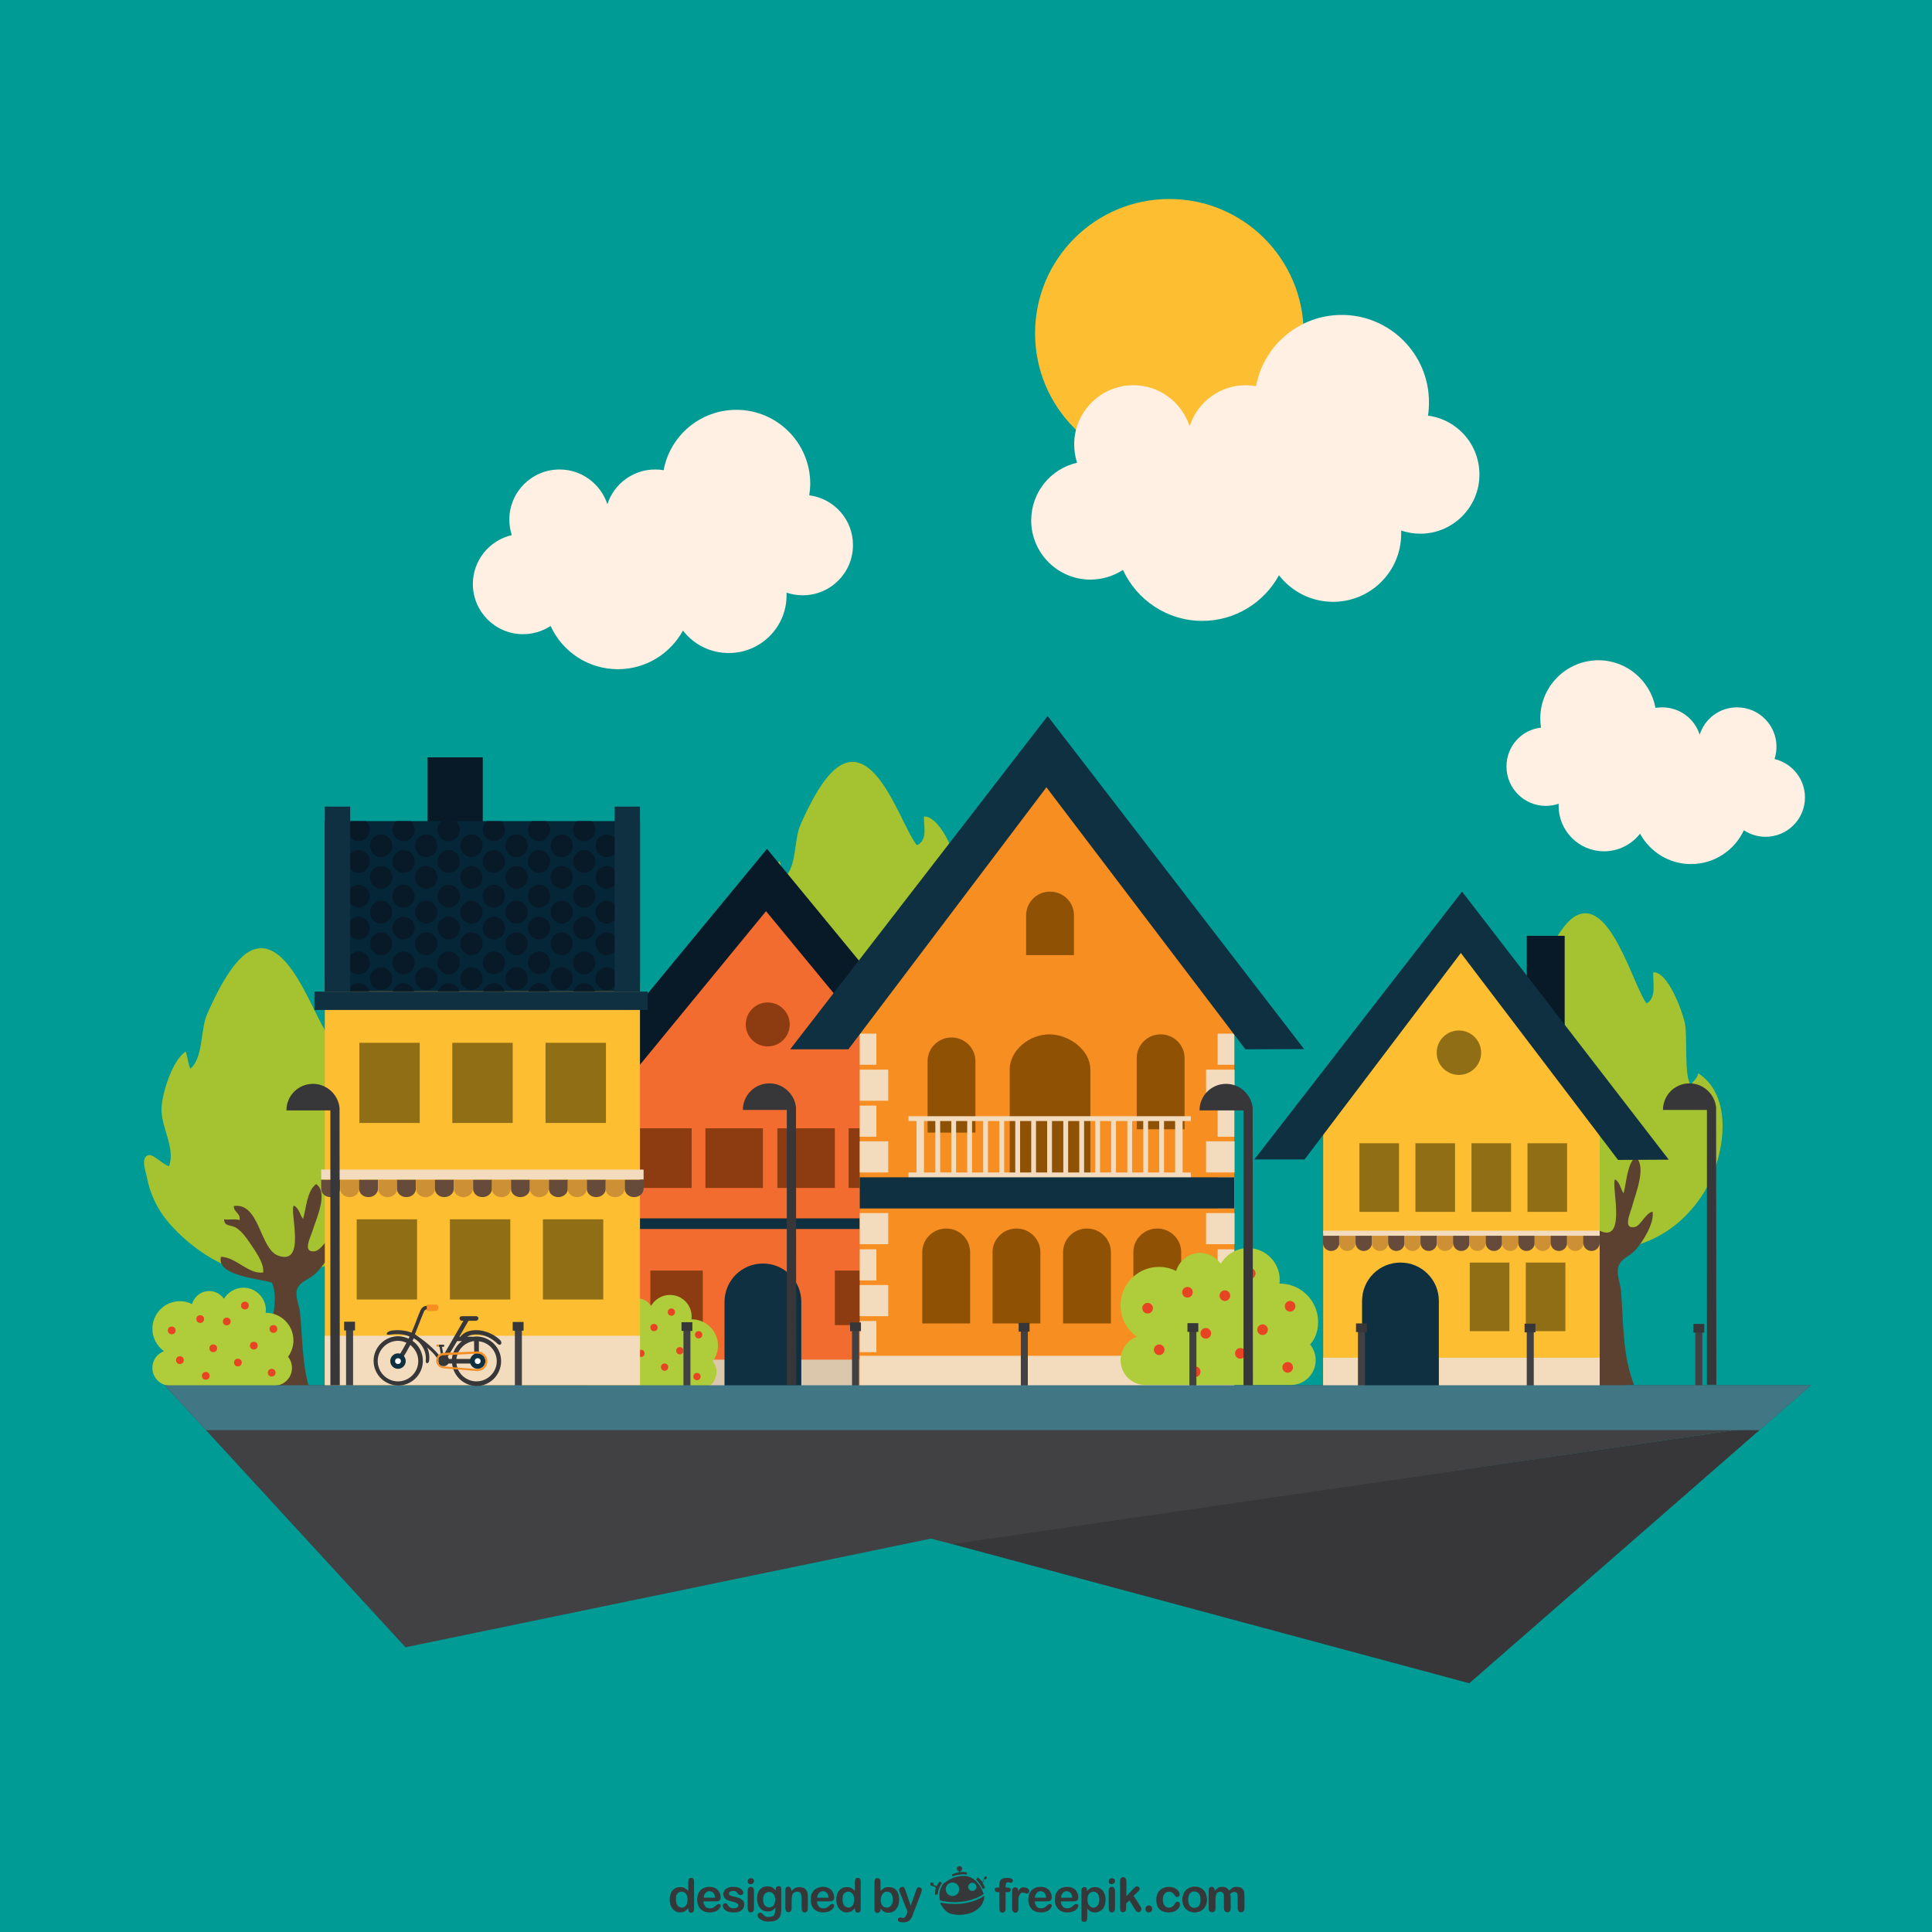 <?xml version="1.0" encoding="utf-8"?>
<!-- Generator: Adobe Illustrator 21.1.0, SVG Export Plug-In . SVG Version: 6.00 Build 0)  -->
<svg version="1.1" xmlns="http://www.w3.org/2000/svg" xmlns:xlink="http://www.w3.org/1999/xlink" x="0px" y="0px"
	 viewBox="0 0 800 800" style="enable-background:new 0 0 800 800;" xml:space="preserve">
<style type="text/css">
	.st0{fill:#009B95;}
	.st1{fill:#363738;}
	.st2{fill:none;stroke:#373730;stroke-miterlimit:10;}
	.st3{fill:#A5C330;}
	.st4{fill:#5C4130;}
	.st5{fill:#FFF0E3;}
	.st6{fill:#373739;}
	.st7{fill:#414042;}
	.st8{fill:#081928;}
	.st9{fill:#FDBE31;}
	.st10{fill:#0F3041;}
	.st11{fill:#906E15;}
	.st12{fill:#F3DBBD;}
	.st13{fill:#664B3A;}
	.st14{fill:#CE9034;}
	.st15{fill:#F26C2F;}
	.st16{fill:#DBC7AC;}
	.st17{fill:#8D3B11;}
	.st18{fill:#F68E21;}
	.st19{fill:#8F5104;}
	.st20{fill:#AFCD3A;}
	.st21{fill:#E74424;}
	.st22{fill:#042636;}
	.st23{clip-path:url(#SVGID_2_);}
	.st24{fill:#417685;}
	.st25{fill:none;}
	.st26{fill:#804F2A;}
	.st27{fill:#FF7845;}
	.st28{fill:#FFFFFF;}
</style>
<g id="background">
	<rect y="-0.3" class="st0" width="809.6" height="809.6"/>
	<g>
		<g>
			<g>
				<path class="st1" d="M285,790.4v-0.3c-0.3,0.4-0.7,0.7-1,1c-0.3,0.3-0.7,0.4-1.1,0.6c-0.4,0.1-0.8,0.2-1.3,0.2
					c-0.6,0-1.2-0.1-1.7-0.4c-0.5-0.3-1-0.6-1.4-1.1c-0.4-0.5-0.7-1.1-0.9-1.7c-0.2-0.7-0.3-1.4-0.3-2.1c0-1.6,0.4-2.9,1.2-3.8
					c0.8-0.9,1.8-1.4,3.1-1.4c0.7,0,1.4,0.1,1.9,0.4c0.5,0.3,1,0.7,1.5,1.2v-3.8c0-0.5,0.1-0.9,0.3-1.2c0.2-0.3,0.5-0.4,0.9-0.4
					c0.4,0,0.7,0.1,0.9,0.4c0.2,0.3,0.3,0.6,0.3,1.1v11.4c0,0.5-0.1,0.9-0.3,1.1c-0.2,0.2-0.5,0.4-0.9,0.4c-0.4,0-0.6-0.1-0.9-0.4
					C285.1,791.3,285,790.9,285,790.4z M279.9,786.6c0,0.7,0.1,1.3,0.3,1.8c0.2,0.5,0.5,0.9,0.9,1.1c0.4,0.2,0.8,0.4,1.2,0.4
					c0.5,0,0.9-0.1,1.2-0.4c0.4-0.2,0.7-0.6,0.9-1.1c0.2-0.5,0.3-1.1,0.3-1.8c0-0.7-0.1-1.3-0.3-1.8c-0.2-0.5-0.5-0.9-0.9-1.1
					c-0.4-0.3-0.8-0.4-1.3-0.4c-0.5,0-0.9,0.1-1.3,0.4c-0.4,0.3-0.7,0.7-0.9,1.2C280,785.4,279.9,786,279.9,786.6z"/>
				<path class="st1" d="M296.4,787.3h-5.1c0,0.6,0.1,1.1,0.4,1.6c0.2,0.4,0.5,0.8,0.9,1c0.4,0.2,0.8,0.3,1.3,0.3
					c0.3,0,0.6,0,0.9-0.1c0.3-0.1,0.5-0.2,0.7-0.3c0.2-0.2,0.5-0.3,0.7-0.5c0.2-0.2,0.5-0.4,0.8-0.7c0.1-0.1,0.3-0.2,0.6-0.2
					c0.3,0,0.5,0.1,0.6,0.2c0.2,0.1,0.2,0.3,0.2,0.6c0,0.2-0.1,0.5-0.3,0.8c-0.2,0.3-0.5,0.6-0.8,0.9c-0.4,0.3-0.8,0.5-1.4,0.7
					c-0.6,0.2-1.2,0.3-1.9,0.3c-1.7,0-3-0.5-3.9-1.4c-0.9-0.9-1.4-2.2-1.4-3.9c0-0.8,0.1-1.5,0.3-2.1c0.2-0.7,0.6-1.2,1-1.7
					c0.4-0.5,1-0.8,1.6-1.1c0.6-0.2,1.3-0.4,2.1-0.4c1,0,1.9,0.2,2.6,0.6c0.7,0.4,1.3,1,1.6,1.7c0.4,0.7,0.5,1.4,0.5,2.1
					c0,0.7-0.2,1.1-0.6,1.3C297.6,787.2,297.1,787.3,296.4,787.3z M291.4,785.8h4.7c-0.1-0.9-0.3-1.6-0.7-2c-0.4-0.4-1-0.7-1.6-0.7
					c-0.6,0-1.2,0.2-1.6,0.7C291.7,784.3,291.4,784.9,291.4,785.8z"/>
				<path class="st1" d="M308.2,788.5c0,0.7-0.2,1.3-0.5,1.8c-0.3,0.5-0.9,0.9-1.5,1.2c-0.7,0.3-1.5,0.4-2.5,0.4
					c-0.9,0-1.7-0.1-2.4-0.4c-0.7-0.3-1.2-0.6-1.5-1.1c-0.3-0.4-0.5-0.9-0.5-1.3c0-0.3,0.1-0.5,0.3-0.7c0.2-0.2,0.5-0.3,0.8-0.3
					c0.3,0,0.5,0.1,0.6,0.2c0.1,0.1,0.3,0.3,0.4,0.6c0.3,0.5,0.6,0.8,1,1c0.4,0.2,0.9,0.3,1.5,0.3c0.5,0,0.9-0.1,1.3-0.3
					c0.3-0.2,0.5-0.5,0.5-0.8c0-0.5-0.2-0.8-0.5-1c-0.3-0.2-0.9-0.4-1.7-0.6c-0.9-0.2-1.6-0.5-2.2-0.7c-0.6-0.2-1-0.6-1.3-1
					c-0.3-0.4-0.5-0.9-0.5-1.5c0-0.5,0.2-1,0.5-1.5c0.3-0.5,0.8-0.8,1.4-1.1c0.6-0.3,1.3-0.4,2.2-0.4c0.7,0,1.3,0.1,1.8,0.2
					c0.5,0.1,1,0.3,1.3,0.6c0.4,0.2,0.6,0.5,0.8,0.8c0.2,0.3,0.3,0.6,0.3,0.8c0,0.3-0.1,0.5-0.3,0.7c-0.2,0.2-0.5,0.3-0.9,0.3
					c-0.3,0-0.5-0.1-0.7-0.2c-0.2-0.2-0.4-0.4-0.6-0.7c-0.2-0.3-0.4-0.5-0.7-0.6c-0.3-0.2-0.6-0.2-1.1-0.2c-0.5,0-0.9,0.1-1.2,0.3
					c-0.3,0.2-0.5,0.4-0.5,0.7c0,0.3,0.1,0.5,0.3,0.7c0.2,0.2,0.5,0.3,0.9,0.4c0.4,0.1,0.9,0.3,1.6,0.4c0.8,0.2,1.5,0.4,2,0.7
					c0.5,0.3,0.9,0.6,1.2,1C308.1,787.6,308.2,788,308.2,788.5z"/>
				<path class="st1" d="M310.9,780.2c-0.4,0-0.7-0.1-0.9-0.3c-0.3-0.2-0.4-0.5-0.4-0.9c0-0.4,0.1-0.7,0.4-0.9
					c0.3-0.2,0.6-0.4,0.9-0.4c0.3,0,0.6,0.1,0.9,0.3c0.3,0.2,0.4,0.5,0.4,0.9c0,0.4-0.1,0.7-0.4,0.9
					C311.5,780.1,311.2,780.2,310.9,780.2z M312.2,782.8v7.5c0,0.5-0.1,0.9-0.4,1.2c-0.2,0.3-0.6,0.4-0.9,0.4
					c-0.4,0-0.7-0.1-0.9-0.4c-0.2-0.3-0.4-0.7-0.4-1.2v-7.4c0-0.5,0.1-0.9,0.4-1.2c0.2-0.3,0.5-0.4,0.9-0.4c0.4,0,0.7,0.1,0.9,0.4
					C312.1,782,312.2,782.4,312.2,782.8z"/>
				<path class="st1" d="M323.5,783.3v7.5c0,0.9-0.1,1.6-0.3,2.2c-0.2,0.6-0.5,1.1-0.9,1.5c-0.4,0.4-0.9,0.7-1.6,0.9
					c-0.7,0.2-1.5,0.3-2.4,0.3c-0.9,0-1.7-0.1-2.4-0.4c-0.7-0.3-1.2-0.6-1.6-1c-0.4-0.4-0.6-0.8-0.6-1.2c0-0.3,0.1-0.6,0.3-0.8
					c0.2-0.2,0.5-0.3,0.8-0.3c0.4,0,0.7,0.2,1,0.5c0.1,0.2,0.3,0.3,0.4,0.5c0.1,0.2,0.3,0.3,0.5,0.4c0.2,0.1,0.4,0.2,0.7,0.3
					c0.3,0.1,0.5,0.1,0.9,0.1c0.7,0,1.2-0.1,1.6-0.3c0.4-0.2,0.6-0.4,0.8-0.8c0.1-0.3,0.2-0.7,0.3-1.1c0-0.4,0-1,0.1-1.8
					c-0.4,0.6-0.9,1-1.4,1.3c-0.5,0.3-1.1,0.4-1.9,0.4c-0.9,0-1.6-0.2-2.3-0.7c-0.6-0.4-1.1-1.1-1.5-1.9c-0.3-0.8-0.5-1.7-0.5-2.8
					c0-0.8,0.1-1.5,0.3-2.1c0.2-0.6,0.5-1.2,0.9-1.6c0.4-0.4,0.8-0.8,1.4-1c0.5-0.2,1.1-0.3,1.7-0.3c0.7,0,1.4,0.1,1.9,0.4
					c0.5,0.3,1,0.7,1.5,1.3v-0.4c0-0.4,0.1-0.8,0.3-1c0.2-0.2,0.5-0.4,0.9-0.4c0.5,0,0.8,0.2,1,0.5
					C323.5,782.2,323.5,782.7,323.5,783.3z M316,786.6c0,1.1,0.2,1.8,0.7,2.4c0.5,0.5,1.1,0.8,1.8,0.8c0.4,0,0.8-0.1,1.2-0.3
					c0.4-0.2,0.7-0.6,0.9-1c0.2-0.5,0.4-1,0.4-1.7c0-1.1-0.2-1.9-0.7-2.5c-0.5-0.6-1.1-0.9-1.8-0.9c-0.7,0-1.3,0.3-1.8,0.8
					C316.2,784.7,316,785.5,316,786.6z"/>
				<path class="st1" d="M327.7,782.8v0.3c0.5-0.6,1-1,1.5-1.3s1.2-0.4,1.9-0.4c0.7,0,1.3,0.2,1.8,0.4c0.5,0.3,0.9,0.7,1.2,1.3
					c0.2,0.3,0.3,0.7,0.3,1c0.1,0.4,0.1,0.8,0.1,1.4v4.8c0,0.5-0.1,0.9-0.4,1.2c-0.2,0.3-0.5,0.4-0.9,0.4c-0.4,0-0.7-0.1-0.9-0.4
					c-0.2-0.3-0.4-0.7-0.4-1.2V786c0-0.9-0.1-1.5-0.4-2c-0.2-0.5-0.7-0.7-1.4-0.7c-0.5,0-0.9,0.1-1.3,0.4c-0.4,0.3-0.7,0.7-0.8,1.1
					c-0.1,0.4-0.2,1.1-0.2,2.2v3.2c0,0.5-0.1,0.9-0.4,1.2c-0.2,0.3-0.6,0.4-0.9,0.4c-0.4,0-0.7-0.1-0.9-0.4
					c-0.2-0.3-0.4-0.7-0.4-1.2v-7.5c0-0.5,0.1-0.9,0.3-1.1c0.2-0.2,0.5-0.4,0.9-0.4c0.2,0,0.4,0.1,0.6,0.2c0.2,0.1,0.3,0.3,0.4,0.5
					C327.6,782.2,327.7,782.5,327.7,782.8z"/>
				<path class="st1" d="M343.4,787.3h-5.1c0,0.6,0.1,1.1,0.4,1.6c0.2,0.4,0.5,0.8,0.9,1c0.4,0.2,0.8,0.3,1.3,0.3
					c0.3,0,0.6,0,0.9-0.1c0.3-0.1,0.5-0.2,0.7-0.3c0.2-0.2,0.5-0.3,0.7-0.5c0.2-0.2,0.5-0.4,0.8-0.7c0.1-0.1,0.3-0.2,0.6-0.2
					c0.3,0,0.5,0.1,0.6,0.2c0.2,0.1,0.2,0.3,0.2,0.6c0,0.2-0.1,0.5-0.3,0.8c-0.2,0.3-0.5,0.6-0.8,0.9c-0.4,0.3-0.8,0.5-1.4,0.7
					c-0.6,0.2-1.2,0.3-1.9,0.3c-1.7,0-3-0.5-3.9-1.4c-0.9-0.9-1.4-2.2-1.4-3.9c0-0.8,0.1-1.5,0.3-2.1c0.2-0.7,0.6-1.2,1-1.7
					c0.4-0.5,1-0.8,1.6-1.1c0.6-0.2,1.3-0.4,2.1-0.4c1,0,1.9,0.2,2.6,0.6c0.7,0.4,1.3,1,1.6,1.7c0.4,0.7,0.5,1.4,0.5,2.1
					c0,0.7-0.2,1.1-0.6,1.3C344.6,787.2,344.1,787.3,343.4,787.3z M338.4,785.8h4.7c-0.1-0.9-0.3-1.6-0.7-2c-0.4-0.4-1-0.7-1.6-0.7
					c-0.6,0-1.2,0.2-1.6,0.7C338.7,784.3,338.4,784.9,338.4,785.8z"/>
				<path class="st1" d="M354,790.4v-0.3c-0.3,0.4-0.7,0.7-1,1c-0.3,0.3-0.7,0.4-1.1,0.6c-0.4,0.1-0.8,0.2-1.3,0.2
					c-0.6,0-1.2-0.1-1.7-0.4c-0.5-0.3-1-0.6-1.4-1.1c-0.4-0.5-0.7-1.1-0.9-1.7c-0.2-0.7-0.3-1.4-0.3-2.1c0-1.6,0.4-2.9,1.2-3.8
					c0.8-0.9,1.8-1.4,3.1-1.4c0.7,0,1.4,0.1,1.9,0.4s1,0.7,1.5,1.2v-3.8c0-0.5,0.1-0.9,0.3-1.2c0.2-0.3,0.5-0.4,0.9-0.4
					c0.4,0,0.7,0.1,0.9,0.4c0.2,0.3,0.3,0.6,0.3,1.1v11.4c0,0.5-0.1,0.9-0.3,1.1c-0.2,0.2-0.5,0.4-0.9,0.4c-0.4,0-0.6-0.1-0.9-0.4
					C354.1,791.3,354,790.9,354,790.4z M348.9,786.6c0,0.7,0.1,1.3,0.3,1.8c0.2,0.5,0.5,0.9,0.9,1.1c0.4,0.2,0.8,0.4,1.2,0.4
					c0.5,0,0.9-0.1,1.2-0.4c0.4-0.2,0.7-0.6,0.9-1.1c0.2-0.5,0.3-1.1,0.3-1.8c0-0.7-0.1-1.3-0.3-1.8c-0.2-0.5-0.5-0.9-0.9-1.1
					c-0.4-0.3-0.8-0.4-1.3-0.4c-0.5,0-0.9,0.1-1.3,0.4c-0.4,0.3-0.7,0.7-0.9,1.2C349,785.4,348.9,786,348.9,786.6z"/>
				<path class="st1" d="M364.6,779v4c0.5-0.5,1-0.9,1.5-1.2c0.5-0.3,1.1-0.4,1.9-0.4c0.9,0,1.6,0.2,2.3,0.6c0.6,0.4,1.2,1,1.5,1.8
					c0.4,0.8,0.5,1.7,0.5,2.8c0,0.8-0.1,1.5-0.3,2.2c-0.2,0.7-0.5,1.2-0.9,1.7c-0.4,0.5-0.8,0.9-1.4,1.1c-0.5,0.3-1.1,0.4-1.8,0.4
					c-0.4,0-0.8,0-1.1-0.1c-0.4-0.1-0.7-0.2-0.9-0.4c-0.2-0.2-0.5-0.3-0.6-0.5c-0.2-0.2-0.4-0.4-0.7-0.7v0.3c0,0.5-0.1,0.9-0.4,1.1
					c-0.2,0.2-0.5,0.4-0.9,0.4c-0.4,0-0.7-0.1-0.9-0.4c-0.2-0.3-0.3-0.6-0.3-1.1v-11.3c0-0.5,0.1-0.9,0.3-1.2
					c0.2-0.3,0.5-0.4,0.9-0.4c0.4,0,0.7,0.1,0.9,0.4C364.5,778.2,364.6,778.5,364.6,779z M364.7,786.7c0,1,0.2,1.8,0.7,2.4
					c0.5,0.6,1.1,0.8,1.9,0.8c0.7,0,1.2-0.3,1.7-0.9c0.5-0.6,0.7-1.4,0.7-2.4c0-0.7-0.1-1.3-0.3-1.8c-0.2-0.5-0.5-0.9-0.8-1.1
					c-0.4-0.3-0.8-0.4-1.3-0.4c-0.5,0-0.9,0.1-1.3,0.4c-0.4,0.3-0.7,0.7-0.9,1.2C364.8,785.4,364.7,786,364.7,786.7z"/>
				<path class="st1" d="M375.6,792.2l0.2-0.6l-3.2-8c-0.2-0.5-0.3-0.8-0.3-1c0-0.2,0.1-0.4,0.2-0.6c0.1-0.2,0.3-0.3,0.5-0.5
					c0.2-0.1,0.4-0.2,0.6-0.2c0.4,0,0.7,0.1,0.8,0.4c0.2,0.2,0.4,0.6,0.5,1l2.2,6.4l2.1-5.9c0.2-0.5,0.3-0.9,0.4-1.1
					c0.1-0.3,0.3-0.5,0.4-0.5c0.1-0.1,0.4-0.1,0.6-0.1c0.2,0,0.4,0.1,0.6,0.2c0.2,0.1,0.3,0.2,0.4,0.4c0.1,0.2,0.1,0.4,0.1,0.6
					c0,0.1-0.1,0.3-0.1,0.5c-0.1,0.2-0.1,0.4-0.2,0.7l-3.4,8.9c-0.3,0.8-0.6,1.4-0.9,1.8c-0.3,0.4-0.6,0.8-1.1,1
					c-0.5,0.2-1.1,0.4-1.9,0.4c-0.8,0-1.3-0.1-1.7-0.2c-0.4-0.2-0.6-0.5-0.6-0.9c0-0.3,0.1-0.5,0.3-0.7c0.2-0.2,0.4-0.2,0.8-0.2
					c0.1,0,0.3,0,0.4,0.1c0.2,0,0.3,0.1,0.4,0.1c0.3,0,0.5,0,0.7-0.1c0.2-0.1,0.3-0.2,0.5-0.5C375.3,793,375.5,792.7,375.6,792.2z"
					/>
			</g>
			<g>
				<path class="st1" d="M413.2,781.6h0.6v-0.8c0-0.8,0.1-1.5,0.3-1.9c0.2-0.5,0.6-0.8,1-1c0.5-0.2,1.2-0.3,2-0.3
					c1.5,0,2.3,0.4,2.3,1.1c0,0.2-0.1,0.4-0.2,0.6c-0.2,0.2-0.3,0.3-0.6,0.3c-0.1,0-0.3,0-0.5-0.1c-0.2,0-0.5-0.1-0.6-0.1
					c-0.5,0-0.8,0.1-0.9,0.4c-0.1,0.3-0.2,0.7-0.2,1.2v0.6h0.6c1,0,1.5,0.3,1.5,0.9c0,0.4-0.1,0.7-0.4,0.8c-0.3,0.1-0.6,0.2-1.1,0.2
					h-0.6v6.9c0,0.5-0.1,0.9-0.4,1.2c-0.2,0.3-0.6,0.4-0.9,0.4c-0.4,0-0.7-0.1-0.9-0.4c-0.2-0.3-0.4-0.7-0.4-1.2v-6.9h-0.7
					c-0.4,0-0.7-0.1-0.9-0.3c-0.2-0.2-0.3-0.4-0.3-0.7C411.9,781.9,412.3,781.6,413.2,781.6"/>
				<path class="st1" d="M421.7,788.2v2.2c0,0.5-0.1,0.9-0.4,1.2c-0.2,0.3-0.6,0.4-0.9,0.4c-0.4,0-0.7-0.1-0.9-0.4
					c-0.2-0.3-0.4-0.7-0.4-1.2v-7.2c0-1.2,0.4-1.7,1.3-1.7c0.4,0,0.7,0.1,0.9,0.4c0.2,0.3,0.3,0.7,0.3,1.2c0.3-0.5,0.6-0.9,0.9-1.2
					c0.3-0.3,0.8-0.4,1.3-0.4c0.5,0,1.1,0.1,1.6,0.4c0.5,0.3,0.8,0.6,0.8,1.1c0,0.3-0.1,0.6-0.3,0.8c-0.2,0.2-0.5,0.3-0.7,0.3
					c-0.1,0-0.3-0.1-0.7-0.2c-0.4-0.1-0.7-0.2-1-0.2c-0.4,0-0.7,0.1-0.9,0.3c-0.2,0.2-0.4,0.5-0.6,0.9c-0.1,0.4-0.2,0.9-0.3,1.4
					C421.7,786.7,421.7,787.4,421.7,788.2"/>
				<path class="st1" d="M433.6,787.3h-5.1c0,0.6,0.1,1.1,0.4,1.6c0.2,0.4,0.5,0.8,0.9,1c0.4,0.2,0.8,0.3,1.3,0.3
					c0.3,0,0.6,0,0.8-0.1c0.3-0.1,0.5-0.2,0.7-0.3c0.2-0.2,0.5-0.3,0.7-0.5c0.2-0.2,0.5-0.4,0.8-0.7c0.1-0.1,0.3-0.2,0.6-0.2
					c0.3,0,0.5,0.1,0.6,0.2c0.2,0.1,0.2,0.3,0.2,0.6c0,0.2-0.1,0.5-0.3,0.8c-0.2,0.3-0.5,0.6-0.8,0.9c-0.4,0.3-0.8,0.5-1.4,0.7
					c-0.6,0.2-1.2,0.3-1.9,0.3c-1.7,0-3-0.5-3.9-1.4c-0.9-1-1.4-2.2-1.4-3.9c0-0.8,0.1-1.5,0.3-2.1c0.2-0.7,0.6-1.2,1-1.7
					c0.4-0.5,1-0.8,1.6-1.1c0.6-0.2,1.3-0.4,2.1-0.4c1,0,1.9,0.2,2.6,0.6c0.7,0.4,1.3,1,1.6,1.7c0.4,0.7,0.5,1.4,0.5,2.1
					c0,0.6-0.2,1.1-0.6,1.3C434.8,787.2,434.3,787.3,433.6,787.3 M428.5,785.8h4.7c-0.1-0.9-0.3-1.5-0.7-2c-0.4-0.4-1-0.7-1.6-0.7
					c-0.6,0-1.2,0.2-1.6,0.7C428.9,784.3,428.6,784.9,428.5,785.8"/>
				<path class="st1" d="M444.4,787.3h-5.1c0,0.6,0.1,1.1,0.4,1.6c0.2,0.4,0.5,0.8,0.9,1c0.4,0.2,0.8,0.3,1.3,0.3
					c0.3,0,0.6,0,0.8-0.1c0.3-0.1,0.5-0.2,0.8-0.3c0.2-0.2,0.5-0.3,0.7-0.5c0.2-0.2,0.5-0.4,0.8-0.7c0.1-0.1,0.3-0.2,0.6-0.2
					c0.3,0,0.5,0.1,0.7,0.2c0.2,0.1,0.2,0.3,0.2,0.6c0,0.2-0.1,0.5-0.3,0.8c-0.2,0.3-0.5,0.6-0.8,0.9c-0.4,0.3-0.8,0.5-1.4,0.7
					c-0.6,0.2-1.2,0.3-1.9,0.3c-1.7,0-3-0.5-3.9-1.4c-0.9-1-1.4-2.2-1.4-3.9c0-0.8,0.1-1.5,0.3-2.1c0.2-0.7,0.6-1.2,1-1.7
					c0.4-0.5,1-0.8,1.6-1.1c0.6-0.2,1.4-0.4,2.1-0.4c1,0,1.9,0.2,2.6,0.6c0.7,0.4,1.3,1,1.6,1.7c0.4,0.7,0.5,1.4,0.5,2.1
					c0,0.6-0.2,1.1-0.6,1.3C445.6,787.2,445.1,787.3,444.4,787.3 M439.3,785.8h4.7c-0.1-0.9-0.3-1.5-0.7-2c-0.4-0.4-1-0.7-1.6-0.7
					c-0.6,0-1.2,0.2-1.6,0.7C439.7,784.3,439.4,784.9,439.3,785.8"/>
				<path class="st1" d="M450.1,782.8v0.3c0.5-0.6,1-1,1.5-1.3c0.5-0.3,1.1-0.4,1.8-0.4c0.8,0,1.5,0.2,2.2,0.6
					c0.7,0.4,1.2,1,1.6,1.8c0.4,0.8,0.6,1.7,0.6,2.8c0,0.8-0.1,1.5-0.3,2.2c-0.2,0.7-0.5,1.2-0.9,1.7c-0.4,0.4-0.9,0.8-1.4,1
					c-0.5,0.2-1.1,0.4-1.7,0.4c-0.7,0-1.4-0.1-1.9-0.4c-0.5-0.3-1-0.7-1.4-1.3v3.9c0,1.1-0.4,1.7-1.2,1.7c-0.5,0-0.8-0.1-1-0.4
					c-0.2-0.3-0.2-0.7-0.2-1.3v-11.2c0-0.5,0.1-0.9,0.3-1.1c0.2-0.2,0.5-0.4,0.9-0.4c0.4,0,0.7,0.1,0.9,0.4
					C450,782,450.1,782.4,450.1,782.8 M455.2,786.6c0-0.7-0.1-1.3-0.3-1.8c-0.2-0.5-0.5-0.9-0.9-1.1c-0.4-0.3-0.8-0.4-1.2-0.4
					c-0.7,0-1.3,0.3-1.8,0.8c-0.5,0.6-0.7,1.4-0.7,2.5c0,1,0.2,1.8,0.7,2.4c0.5,0.6,1.1,0.9,1.8,0.9c0.4,0,0.8-0.1,1.2-0.4
					c0.4-0.3,0.7-0.6,0.9-1.1C455.1,787.9,455.2,787.3,455.2,786.6"/>
				<path class="st1" d="M460.4,780.2c-0.4,0-0.7-0.1-0.9-0.3c-0.3-0.2-0.4-0.5-0.4-0.9c0-0.4,0.1-0.7,0.4-0.9
					c0.3-0.2,0.6-0.4,0.9-0.4c0.3,0,0.6,0.1,0.9,0.3c0.3,0.2,0.4,0.5,0.4,0.9c0,0.4-0.1,0.7-0.4,0.9
					C461,780,460.7,780.2,460.4,780.2 M461.7,782.8v7.5c0,0.5-0.1,0.9-0.4,1.2c-0.2,0.3-0.6,0.4-0.9,0.4c-0.4,0-0.7-0.1-0.9-0.4
					c-0.2-0.3-0.4-0.7-0.4-1.2v-7.4c0-0.5,0.1-0.9,0.4-1.2c0.2-0.3,0.5-0.4,0.9-0.4c0.4,0,0.7,0.1,0.9,0.4
					C461.5,782,461.7,782.4,461.7,782.8"/>
				<path class="st1" d="M470,790.7l-2.3-3.8l-1.4,1.3v2.1c0,0.5-0.1,0.9-0.4,1.1c-0.3,0.3-0.6,0.4-0.9,0.4c-0.4,0-0.7-0.1-0.9-0.4
					c-0.2-0.3-0.3-0.7-0.3-1.2v-11.1c0-0.6,0.1-1,0.3-1.3c0.2-0.3,0.5-0.5,1-0.5c0.4,0,0.7,0.1,0.9,0.4c0.2,0.3,0.4,0.7,0.4,1.2v6.3
					l2.9-3.1c0.4-0.4,0.6-0.6,0.8-0.8c0.2-0.1,0.4-0.2,0.7-0.2c0.3,0,0.6,0.1,0.8,0.3c0.2,0.2,0.3,0.5,0.3,0.8
					c0,0.4-0.4,0.9-1.1,1.5l-1.4,1.3l2.7,4.2c0.2,0.3,0.3,0.5,0.4,0.7c0.1,0.2,0.1,0.3,0.1,0.5c0,0.4-0.1,0.7-0.3,1
					c-0.2,0.2-0.5,0.4-0.9,0.4c-0.3,0-0.6-0.1-0.7-0.3C470.6,791.5,470.3,791.2,470,790.7"/>
				<path class="st1" d="M475.7,791.9c-0.4,0-0.7-0.1-1-0.4c-0.3-0.2-0.4-0.6-0.4-1.1c0-0.4,0.1-0.7,0.4-1c0.3-0.3,0.6-0.4,1-0.4
					c0.4,0,0.7,0.1,1,0.4c0.3,0.3,0.4,0.6,0.4,1c0,0.5-0.1,0.8-0.4,1.1C476.4,791.8,476,791.9,475.7,791.9"/>
				<path class="st1" d="M488.6,788.7c0,0.3-0.1,0.7-0.3,1c-0.2,0.4-0.5,0.7-0.9,1.1c-0.4,0.3-0.9,0.6-1.5,0.8
					c-0.6,0.2-1.3,0.3-2,0.3c-1.6,0-2.9-0.5-3.8-1.4c-0.9-0.9-1.3-2.2-1.3-3.8c0-1.1,0.2-2,0.6-2.8c0.4-0.8,1-1.4,1.8-1.9
					c0.8-0.4,1.7-0.7,2.8-0.7c0.7,0,1.3,0.1,1.9,0.3c0.6,0.2,1,0.5,1.4,0.8c0.4,0.3,0.7,0.6,0.9,1c0.2,0.4,0.3,0.7,0.3,1
					c0,0.3-0.1,0.6-0.3,0.8c-0.2,0.2-0.5,0.3-0.8,0.3c-0.2,0-0.4-0.1-0.5-0.2c-0.1-0.1-0.3-0.3-0.5-0.5c-0.3-0.5-0.6-0.8-1-1.1
					c-0.3-0.2-0.8-0.4-1.3-0.4c-0.8,0-1.4,0.3-1.9,0.9c-0.5,0.6-0.7,1.4-0.7,2.5c0,0.5,0.1,0.9,0.2,1.3c0.1,0.4,0.3,0.8,0.5,1
					c0.2,0.3,0.5,0.5,0.8,0.7c0.3,0.2,0.7,0.2,1.1,0.2c0.5,0,1-0.1,1.3-0.4c0.4-0.2,0.7-0.6,1-1.1c0.2-0.3,0.3-0.5,0.5-0.7
					c0.2-0.2,0.4-0.2,0.7-0.2c0.3,0,0.6,0.1,0.8,0.4C488.5,788.2,488.6,788.4,488.6,788.7"/>
				<path class="st1" d="M499.8,786.6c0,0.8-0.1,1.5-0.4,2.1c-0.2,0.7-0.6,1.2-1,1.7c-0.5,0.5-1,0.8-1.6,1.1
					c-0.6,0.2-1.3,0.4-2.1,0.4c-0.8,0-1.5-0.1-2.1-0.4c-0.6-0.2-1.2-0.6-1.6-1.1c-0.5-0.5-0.8-1-1.1-1.7c-0.2-0.6-0.3-1.4-0.3-2.1
					c0-0.8,0.1-1.5,0.4-2.2c0.2-0.7,0.6-1.2,1-1.7c0.5-0.5,1-0.8,1.6-1.1c0.6-0.2,1.3-0.4,2.1-0.4c0.8,0,1.5,0.1,2.1,0.4
					c0.6,0.3,1.2,0.6,1.6,1.1c0.5,0.5,0.8,1,1,1.7C499.6,785.2,499.8,785.9,499.8,786.6 M497.1,786.6c0-1.1-0.2-1.9-0.7-2.5
					c-0.5-0.6-1.1-0.9-1.9-0.9c-0.5,0-1,0.1-1.3,0.4c-0.4,0.3-0.7,0.6-0.9,1.2c-0.2,0.5-0.3,1.1-0.3,1.8c0,0.7,0.1,1.3,0.3,1.8
					c0.2,0.5,0.5,0.9,0.9,1.2c0.4,0.3,0.8,0.4,1.4,0.4c0.8,0,1.4-0.3,1.9-0.9C496.9,788.5,497.1,787.7,497.1,786.6"/>
				<path class="st1" d="M509.6,786.8v3.4c0,0.5-0.1,1-0.4,1.2c-0.2,0.3-0.6,0.4-1,0.4c-0.4,0-0.7-0.1-1-0.4
					c-0.2-0.3-0.4-0.7-0.4-1.2v-4.1c0-0.7,0-1.2-0.1-1.5c0-0.4-0.2-0.7-0.4-0.9c-0.2-0.2-0.5-0.4-0.9-0.4c-0.8,0-1.4,0.3-1.7,0.9
					c-0.3,0.6-0.4,1.4-0.4,2.5v3.5c0,0.5-0.1,0.9-0.4,1.2c-0.2,0.3-0.6,0.4-1,0.4c-0.4,0-0.7-0.1-1-0.4c-0.3-0.3-0.4-0.7-0.4-1.2
					v-7.4c0-0.5,0.1-0.9,0.3-1.1c0.2-0.3,0.5-0.4,0.9-0.4c0.4,0,0.7,0.1,0.9,0.4c0.2,0.2,0.4,0.6,0.4,1v0.2c0.5-0.5,0.9-0.9,1.4-1.2
					c0.5-0.3,1.1-0.4,1.7-0.4c0.7,0,1.2,0.1,1.7,0.4c0.5,0.3,0.9,0.7,1.2,1.2c0.4-0.5,0.9-0.9,1.4-1.2c0.5-0.3,1.1-0.4,1.7-0.4
					c0.7,0,1.3,0.1,1.8,0.4c0.5,0.3,0.9,0.7,1.1,1.2c0.2,0.5,0.3,1.2,0.3,2.2v5.1c0,0.5-0.1,1-0.4,1.2c-0.2,0.3-0.6,0.4-1,0.4
					c-0.4,0-0.7-0.1-1-0.4c-0.2-0.3-0.4-0.7-0.4-1.2v-4.4c0-0.6,0-1-0.1-1.3c0-0.3-0.2-0.6-0.4-0.8c-0.2-0.2-0.5-0.3-1-0.3
					c-0.3,0-0.7,0.1-1,0.3c-0.3,0.2-0.5,0.5-0.7,0.8C509.7,784.9,509.6,785.7,509.6,786.8"/>
			</g>
			<g>
				<path class="st1" d="M388.9,786C388.9,786,388.9,786,388.9,786C388.9,786,388.9,786,388.9,786z"/>
				<path class="st1" d="M389.1,786.8C389.1,786.8,389.1,786.8,389.1,786.8c0-0.2-0.1-0.5-0.1-0.7C389,786.4,389,786.6,389.1,786.8z
					"/>
				<path class="st1" d="M389.9,789.2C389.9,789.2,389.9,789.2,389.9,789.2C389.9,789.2,389.9,789.2,389.9,789.2z"/>
				<path class="st1" d="M389.8,789.1c0,0,0-0.1-0.1-0.1C389.8,789,389.8,789,389.8,789.1z"/>
				<path class="st1" d="M389.3,787.8c0.1,0.4,0.3,0.8,0.5,1.2C389.6,788.6,389.4,788.2,389.3,787.8
					C389.3,787.8,389.3,787.8,389.3,787.8z"/>
				<path class="st1" d="M399,776.1c0.5,0,0.9,0,1.3,0.1l0.1-0.8c0,0-1.2-0.4-2.7-0.2l-0.1-0.4c0.5-0.1,0.8-0.5,0.8-1
					c0-0.6-0.5-1.1-1.1-1.1c-0.6,0-1.1,0.5-1.1,1.1c0,0.5,0.4,0.9,0.8,1l0.1,0.5c-1.6,0.2-2.9,0.9-2.9,0.9l0.2,0.7
					c1-0.3,1.8-0.5,2.6-0.6C397.9,776.1,398.5,776.1,399,776.1z"/>
				<path class="st1" d="M389.9,779.9L389.9,779.9c0-0.1,0.1-0.1,0.1-0.2l-0.3-0.2l-0.5-0.4c0,0-0.8,0.7-1.4,2c0,0-0.1-0.1-0.1-0.1
					c-0.2-0.2-0.4-0.3-0.8-0.3c0,0,0,0,0,0c-0.2,0-0.3-0.1-0.4-0.1c0.1-0.1,0.1-0.3,0.1-0.4c0-0.4-0.3-0.7-0.7-0.7
					c-0.4,0-0.7,0.3-0.7,0.7c0,0.4,0.3,0.7,0.7,0.7c0.1,0,0.1,0,0.2,0c0.2,0.2,0.4,0.3,0.8,0.3c0.2,0,0.3,0,0.4,0.2
					c0.1,0.1,0.1,0.3,0.2,0.4c0,0,0,0,0,0c-0.4,1.2-0.3,2.7-0.3,2.7l1.1,0c0-0.5,0.1-1.5,0.4-2.2C389.2,780.9,389.9,780,389.9,779.9
					z"/>
				<path class="st1" d="M408.2,777c-0.4,0-0.7,0.3-0.7,0.7c0,0.1,0,0.1,0,0.2c-0.2,0.2-0.3,0.4-0.3,0.8c0,0.2,0,0.3-0.2,0.4
					c-0.1,0.1-0.2,0.1-0.3,0.1c-0.8-1.1-1.8-1.8-1.8-1.8l-0.8,0.8c0.6,0.5,1.2,1.2,1.7,2c0.4,0.6,0.8,1.3,1.1,2l1-0.5
					c0,0-0.5-1.2-1.1-2.2c0.1,0,0.2-0.1,0.3-0.2c0.2-0.2,0.3-0.4,0.3-0.8c0-0.2,0.1-0.3,0.1-0.4c0.1,0.1,0.3,0.1,0.4,0.1
					c0.4,0,0.7-0.3,0.7-0.7C408.8,777.3,408.5,777,408.2,777z"/>
				<path class="st1" d="M405.5,786.2c-1.4,0.7-3.7,1.6-6.8,2c-1.2,0.2-2.4,0.2-3.4,0.2c-1.4,0-2.6-0.1-3.6-0.2
					c-1.1-0.1-1.9-0.3-2.4-0.4c0.1,0.4,0.3,0.8,0.5,1.2c0,0,0,0,0,0c0,0,0,0.1,0.1,0.1c0,0,0,0.1,0.1,0.1c0,0,0,0,0,0
					c0.3,0.6,0.7,1.1,1.1,1.5c1.4,1.6,2.9,1.8,2.9,1.8l0,0l0,0c0,0,1.3,0.4,3.3,0.4c1.9,0,3.9-0.4,5.7-1.2c1.3-0.7,2.6-1.7,3.3-2.7
					c0.5-0.7,0.8-1.5,1.1-2.3c0.1-0.4,0.2-1.1,0.1-1.8C407,785.4,406.4,785.8,405.5,786.2z"/>
				<path class="st1" d="M390.4,780.3c0,0.1-0.7,0.9-1.1,2.3c-0.4,1-0.3,2.4-0.3,2.5v0c0,0.3,0,0.7,0.1,1c0,0,0,0,0,0
					c0,0,0,0.1,0,0.1c0,0.2,0.1,0.5,0.1,0.7c0.7,0.2,4.9,1.2,9.5,0.5c2.9-0.4,5.2-1.3,6.5-1.9c1.1-0.5,1.8-1,2.1-1.2
					c-0.3-1-1-2.6-1.7-3.6c-2-2.9-4.2-3.6-5.3-3.8c-0.4-0.1-0.8-0.1-1.2-0.1c-0.4,0-1,0-1.7,0.1c-0.7,0.1-1.6,0.3-2.5,0.6
					c-1.3,0.5-2.6,1.2-3.5,2l0,0C391,779.6,390.7,779.8,390.4,780.3z M402.6,779.6c1,0,1.7,0.8,1.7,1.7c0,1-0.8,1.7-1.7,1.7
					c-1,0-1.7-0.8-1.7-1.7C400.9,780.4,401.7,779.6,402.6,779.6z M394.4,779.5c1.6,0,2.8,1.3,2.8,2.8c0,1.6-1.3,2.8-2.8,2.8
					c-1.6,0-2.8-1.3-2.8-2.8C391.6,780.8,392.8,779.5,394.4,779.5z"/>
			</g>
		</g>
	</g>
</g>
<g id="object">
	<path class="st2" d="M527,816.8"/>
	<g>
		<g>
			<path class="st3" d="M658.2,517.8c-14.2,0.9-28.4-11-36.3-21.3c-4.8-6.3-7.6-13.1-8.7-20.6c-0.3-2.1-2.4-8,0.7-9
				c1.8-0.5,5.7,4.2,7.7,4.8c2.6-8.1-3.3-16.9-2.8-25.3c0.4-6.3,3.9-20,9.1-23.9c0.7,2.3,0.8,5,1.8,7.4c4.9-4.5,3.9-17,6.2-23.2
				c2.8-7.2,9-22.3,15.7-26.9c14.8-9.9,24.5,28.2,30.2,35.7c4.3-2.4,2.5-8.6,2.8-12.9c6-0.2,11.6,15.2,12.9,20.3
				c1.5,5.7-0.4,23.1,2.7,26.3c0.8-1.5,2.7-2.7,3-4.8c16.1,10.5,10.1,38,1.4,50.9c-10.2,15.1-25.1,22.7-43.7,22.5H658.2z"/>
			<path class="st4" d="M660.5,521.8c3,7.9-1.1,19.9-1.9,28c-0.9,8.2-2.6,16.5-2.2,24.7c6.4,1,13.7-1,20.2-1.1
				c-4.9-12.6-4.3-25.9-5.4-39c-0.3-2.9-1.9-6.9-1.1-9.8c1-3.5,4.5-4.2,7-6.9c3.2-3.5,8-11.2,7.2-16c-3.1,0.7-4.9,6-7.5,6.4
				c-5,0.9-1.6-6-0.9-8.8c1.2-4.7,6.2-16.5,1.3-20.2c-3.5,3-3.7,10.6-4.9,15c-1.3-1.7-1.3-4.2-3.5-5.8c-1.9,1.8,5,26.2-6,21.5
				c-7-3-6.9-22.9-16.6-21.3c0,2.8,2.6,3,2.2,6c-1.8-0.6-4,0-5.8-0.3c0.1,3.4,2.8,2.1,4.8,3.8c2,1.6,3.3,3.6,4.6,5.9
				c2.2,3.7,5.7,8.9,5.3,13.1c-5.4,0.9-10.2-6.6-15.9-6.7C639.4,518.8,655.5,520,660.5,521.8L660.5,521.8z"/>
		</g>
		<g>
			<path class="st3" d="M110.1,527.3c-15.6,0.8-31.1-10.6-39.8-20.5c-5.3-6.1-8.3-12.7-9.6-19.9c-0.4-2-2.6-7.7,0.8-8.6
				c1.9-0.5,6.2,4.1,8.5,4.6c2.8-7.8-3.6-16.3-3.1-24.4c0.4-6.1,4.3-19.2,10-23.1c0.8,2.2,0.9,4.8,1.9,7.1
				c5.4-4.3,4.2-16.4,6.9-22.4c3-6.9,9.8-21.5,17.2-25.9c16.2-9.5,26.9,27.2,33.1,34.4c4.7-2.3,2.8-8.3,3.1-12.4
				c6.6-0.2,12.7,14.7,14.2,19.6c1.6,5.5-0.4,22.3,3,25.4c0.9-1.4,2.9-2.6,3.3-4.6c17.6,10.1,11.1,36.6,1.6,49
				c-11.2,14.5-27.5,21.8-48,21.7H110.1z"/>
			<path class="st4" d="M112.6,531.1c3.3,7.6-1.2,19.2-2.1,27c-1,7.9-2.8,15.9-2.4,23.8c7,1,15-1,22.1-1.1
				c-5.3-12.2-4.7-24.9-6-37.5c-0.3-2.8-2.1-6.6-1.2-9.4c1.1-3.3,5-4,7.7-6.6c3.5-3.4,8.8-10.8,7.9-15.4c-3.5,0.7-5.4,5.7-8.2,6.2
				c-5.4,0.8-1.8-5.8-1-8.4c1.3-4.5,6.8-15.9,1.5-19.4c-3.9,2.9-4.1,10.2-5.4,14.4c-1.4-1.6-1.4-4.1-3.8-5.5
				c-2.1,1.7,5.5,25.2-6.6,20.7c-7.6-2.9-7.6-22.1-18.3-20.5c0,2.7,2.9,2.9,2.4,5.8c-1.9-0.6-4.4,0-6.4-0.3c0.1,3.3,3,2,5.3,3.7
				c2.2,1.6,3.6,3.5,5.1,5.7c2.4,3.6,6.2,8.6,5.8,12.6c-6,0.9-11.2-6.3-17.5-6.5C89.5,528.3,107.1,529.4,112.6,531.1L112.6,531.1z"
				/>
		</g>
		<g>
			<path class="st3" d="M354.6,444.9c-15,0.8-29.9-10.2-38.2-19.7c-5.1-5.9-8-12.2-9.2-19.1c-0.3-2-2.5-7.4,0.7-8.3
				c1.9-0.5,6,3.9,8.2,4.4c2.7-7.5-3.4-15.6-2.9-23.4c0.4-5.8,4.1-18.5,9.6-22.2c0.8,2.1,0.9,4.6,1.9,6.8c5.2-4.1,4.1-15.7,6.6-21.5
				c2.9-6.7,9.4-20.7,16.6-24.9c15.6-9.2,25.8,26.2,31.8,33c4.6-2.2,2.7-8,2.9-11.9c6.3-0.2,12.2,14.1,13.6,18.8
				c1.6,5.3-0.4,21.4,2.9,24.4c0.8-1.4,2.8-2.5,3.2-4.5c17,9.7,10.7,35.2,1.5,47.1c-10.7,13.9-26.4,21-46.1,20.9H354.6z"/>
			<path class="st4" d="M357,448.6c3.2,7.3-1.1,18.4-2,26c-0.9,7.6-2.7,15.3-2.3,22.9c6.7,0.9,14.4-1,21.3-1.1
				c-5.1-11.7-4.5-23.9-5.7-36.1c-0.3-2.6-2-6.4-1.1-9c1.1-3.2,4.8-3.9,7.4-6.4c3.4-3.2,8.4-10.4,7.6-14.8c-3.3,0.7-5.2,5.5-7.9,5.9
				c-5.2,0.8-1.7-5.6-0.9-8.1c1.3-4.4,6.5-15.3,1.4-18.7c-3.7,2.8-3.9,9.8-5.2,13.9c-1.4-1.6-1.3-3.9-3.7-5.3
				c-2,1.7,5.3,24.3-6.3,19.9c-7.3-2.8-7.3-21.2-17.5-19.8c0,2.6,2.8,2.8,2.3,5.6c-1.9-0.6-4.2,0-6.1-0.3c0.1,3.2,2.9,1.9,5.1,3.5
				c2.1,1.5,3.5,3.3,4.9,5.4c2.3,3.4,6,8.2,5.6,12.2c-5.7,0.8-10.8-6.1-16.8-6.2C334.7,445.9,351.7,446.9,357,448.6L357,448.6z"/>
		</g>
		<path class="st5" d="M623.8,317.4c0,9,7.3,16.3,16.3,16.3c1.8,0,3.6-0.3,5.3-0.9c0,0.3,0,0.6,0,0.9c0,10.4,8.4,18.8,18.8,18.8
			c6.1,0,11.5-2.9,14.9-7.3c4.1,7.5,12,12.6,21.1,12.6c9.7,0,18.1-5.8,21.9-14c2.6,1.7,5.7,2.7,9,2.7c9,0,16.3-7.3,16.3-16.3
			c0-7.7-5.4-14.2-12.6-15.9c0.5-1.6,0.8-3.3,0.8-5.1c0-9-7.3-16.3-16.3-16.3c-7.3,0-13.4,4.7-15.5,11.3
			c-2.1-6.6-8.3-11.3-15.5-11.3c-1,0-1.9,0.1-2.8,0.2c-2.1-11.2-11.9-19.7-23.6-19.7c-13.3,0-24.1,10.8-24.1,24.1
			c0,1.3,0.1,2.5,0.3,3.8C629.9,302.2,623.8,309.1,623.8,317.4z M674.4,318C674.4,317.9,674.4,317.9,674.4,318
			C674.4,317.9,674.4,317.9,674.4,318C674.4,317.9,674.4,317.9,674.4,318z"/>
		<polygon class="st6" points="730.6,590.4 393.6,639.2 608.4,697 		"/>
		<polygon class="st7" points="749.9,573.6 68.2,573.6 167.9,682.1 385.5,637.1 394.3,639.4 730.6,590.4 		"/>
		<g>
			<rect x="632.2" y="387.5" class="st8" width="15.7" height="40.3"/>
			<polygon class="st9" points="662.4,574.7 547.9,574.7 547.9,466.4 604.5,387.5 662.4,466.4 			"/>
			<polygon class="st10" points="540.2,480.1 519.4,480.1 605.4,369.2 691,480.2 670,480.3 604.9,394.6 			"/>
			<g>
				<g>
					<g>
						<rect x="562.9" y="473.4" class="st11" width="16.4" height="28.4"/>
					</g>
					<g>
						<rect x="586.1" y="473.4" class="st11" width="16.4" height="28.4"/>
					</g>
					<g>
						<rect x="609.3" y="473.4" class="st11" width="16.4" height="28.4"/>
					</g>
					<g>
						<rect x="632.5" y="473.4" class="st11" width="16.4" height="28.4"/>
					</g>
				</g>
			</g>
			<g>
				<g>
					<g>
						<rect x="608.6" y="522.8" class="st11" width="16.4" height="28.4"/>
					</g>
					<g>
						<rect x="631.8" y="522.8" class="st11" width="16.4" height="28.4"/>
					</g>
				</g>
			</g>
			<circle class="st11" cx="604.1" cy="435.9" r="9.2"/>
			<rect x="547.9" y="562.2" class="st12" width="114.5" height="12.5"/>
			<path class="st10" d="M595.8,538.7c0-8.8-7.1-15.9-15.9-15.9c-8.8,0-15.9,7.1-15.9,15.9v35.8h31.8V538.7z"/>
			<g>
				<g>
					<path class="st13" d="M554.6,514.6c0,1.9-1.5,3.4-3.4,3.4c-1.9,0-3.4-1.5-3.4-3.4c0-0.6,0-3.8,0-3.8l6.7,0
						C554.6,510.8,554.6,512.7,554.6,514.6z"/>
					<path class="st14" d="M561.3,514.6c0,1.9-1.5,3.4-3.4,3.4c-1.9,0-3.4-1.5-3.4-3.4c0-0.6,0-3.8,0-3.8l6.7,0
						C561.3,510.8,561.3,512.7,561.3,514.6z"/>
				</g>
				<g>
					<path class="st13" d="M568.1,514.6c0,1.9-1.5,3.4-3.4,3.4c-1.9,0-3.4-1.5-3.4-3.4c0-0.6,0-3.8,0-3.8l6.7,0
						C568.1,510.8,568.1,512.7,568.1,514.6z"/>
					<path class="st14" d="M574.8,514.6c0,1.9-1.5,3.4-3.4,3.4c-1.9,0-3.4-1.5-3.4-3.4c0-0.6,0-3.8,0-3.8l6.7,0
						C574.8,510.8,574.8,512.7,574.8,514.6z"/>
				</g>
				<g>
					<path class="st13" d="M581.6,514.6c0,1.9-1.5,3.4-3.4,3.4s-3.4-1.5-3.4-3.4c0-0.6,0-3.8,0-3.8l6.7,0
						C581.6,510.8,581.6,512.7,581.6,514.6z"/>
					<path class="st14" d="M588.3,514.6c0,1.9-1.5,3.4-3.4,3.4c-1.9,0-3.4-1.5-3.4-3.4c0-0.6,0-3.8,0-3.8l6.7,0
						C588.3,510.8,588.3,512.7,588.3,514.6z"/>
				</g>
				<g>
					<path class="st13" d="M595,514.6c0,1.9-1.5,3.4-3.4,3.4c-1.9,0-3.4-1.5-3.4-3.4c0-0.6,0-3.8,0-3.8l6.7,0
						C595,510.8,595,512.7,595,514.6z"/>
					<path class="st14" d="M601.8,514.6c0,1.9-1.5,3.4-3.4,3.4c-1.9,0-3.4-1.5-3.4-3.4c0-0.6,0-3.8,0-3.8l6.7,0
						C601.8,510.8,601.8,512.7,601.8,514.6z"/>
				</g>
				<g>
					<path class="st13" d="M608.5,514.6c0,1.9-1.5,3.4-3.4,3.4c-1.9,0-3.4-1.5-3.4-3.4c0-0.6,0-3.8,0-3.8l6.7,0
						C608.5,510.8,608.5,512.7,608.5,514.6z"/>
					<path class="st14" d="M615.2,514.6c0,1.9-1.5,3.4-3.4,3.4c-1.9,0-3.4-1.5-3.4-3.4c0-0.6,0-3.8,0-3.8l6.7,0
						C615.2,510.8,615.2,512.7,615.2,514.6z"/>
				</g>
				<g>
					<path class="st13" d="M622,514.6c0,1.9-1.5,3.4-3.4,3.4c-1.9,0-3.4-1.5-3.4-3.4c0-0.6,0-3.8,0-3.8l6.7,0
						C622,510.8,622,512.7,622,514.6z"/>
					<path class="st14" d="M628.7,514.6c0,1.9-1.5,3.4-3.4,3.4c-1.9,0-3.4-1.5-3.4-3.4c0-0.6,0-3.8,0-3.8l6.7,0
						C628.7,510.8,628.7,512.7,628.7,514.6z"/>
				</g>
				<g>
					<path class="st13" d="M635.5,514.6c0,1.9-1.5,3.4-3.4,3.4c-1.9,0-3.4-1.5-3.4-3.4c0-0.6,0-3.8,0-3.8l6.7,0
						C635.5,510.8,635.5,512.7,635.5,514.6z"/>
					<path class="st14" d="M642.2,514.6c0,1.9-1.5,3.4-3.4,3.4c-1.9,0-3.4-1.5-3.4-3.4c0-0.6,0-3.8,0-3.8l6.7,0
						C642.2,510.8,642.2,512.7,642.2,514.6z"/>
				</g>
				<g>
					<path class="st13" d="M648.9,514.6c0,1.9-1.5,3.4-3.4,3.4c-1.9,0-3.4-1.5-3.4-3.4c0-0.6,0-3.8,0-3.8l6.7,0
						C648.9,510.8,648.9,512.7,648.9,514.6z"/>
					<path class="st14" d="M655.7,514.6c0,1.9-1.5,3.4-3.4,3.4c-1.9,0-3.4-1.5-3.4-3.4c0-0.6,0-3.8,0-3.8l6.7,0
						C655.7,510.8,655.7,512.7,655.7,514.6z"/>
				</g>
				<g>
					<path class="st13" d="M662.4,514.6c0,1.9-1.5,3.4-3.4,3.4c-1.9,0-3.4-1.5-3.4-3.4c0-0.6,0-3.8,0-3.8l6.7,0
						C662.4,510.8,662.4,512.7,662.4,514.6z"/>
				</g>
			</g>
			<rect x="547.9" y="509.6" class="st12" width="114.5" height="2.1"/>
		</g>
		<g>
			<g>
				<polygon class="st15" points="385.5,574.7 249.3,574.7 249.3,459.3 316.7,373.2 385.5,459.3 				"/>
				<rect x="249.3" y="563" class="st16" width="136.2" height="11.7"/>
				<g>
					<g>
						<g>
							<rect x="269.3" y="526.1" class="st17" width="21.7" height="22.6"/>
						</g>
						<g>
							<rect x="345.7" y="526.1" class="st17" width="21.7" height="22.6"/>
						</g>
					</g>
				</g>
			</g>
			<circle class="st17" cx="317.9" cy="424.2" r="9.1"/>
			<g>
				<g>
					<rect x="262.6" y="467.2" class="st17" width="23.8" height="24.7"/>
					<rect x="321.9" y="467.2" class="st17" width="23.8" height="24.7"/>
					<rect x="351.4" y="467.2" class="st17" width="23.8" height="24.7"/>
					<rect x="292.1" y="467.2" class="st17" width="23.8" height="24.7"/>
				</g>
			</g>
			<polygon class="st12" points="252.7,563 249.3,563 249.3,459.3 252.7,454.8 			"/>
			<polygon class="st12" points="385.5,563 382.2,563 382.2,454.8 385.5,459.9 			"/>
			<rect x="251.4" y="504.5" class="st10" width="131.1" height="4.4"/>
			<polygon class="st8" points="245.2,465 224,465 317.6,351.5 410.9,464.9 389.5,465 317.2,377.3 			"/>
			<path class="st10" d="M331.8,539.1c0-8.8-7.1-15.9-15.9-15.9c-8.8,0-15.9,7.1-15.9,15.9v35.8h31.8V539.1z"/>
		</g>
		<g>
			<polygon class="st18" points="511.1,574.7 356,574.7 356,428 432.7,321.3 511.1,428 			"/>
			<g>
				<g>
					<rect x="356" y="428" class="st12" width="6.9" height="12.9"/>
					<rect x="356" y="442.9" class="st12" width="11.8" height="12.9"/>
				</g>
				<g>
					<rect x="356" y="457.8" class="st12" width="6.9" height="12.9"/>
					<rect x="356" y="472.6" class="st12" width="11.8" height="12.9"/>
				</g>
				<g>
					<rect x="356" y="502.3" class="st12" width="11.8" height="12.9"/>
				</g>
				<g>
					<rect x="356" y="517.3" class="st12" width="6.9" height="12.9"/>
					<rect x="356" y="532.1" class="st12" width="11.8" height="12.9"/>
				</g>
				<g>
					<rect x="356" y="547" class="st12" width="6.9" height="12.9"/>
				</g>
			</g>
			<g>
				<g>
					<rect x="504.2" y="428" class="st12" width="6.9" height="12.9"/>
					<rect x="499.4" y="442.9" class="st12" width="11.8" height="12.9"/>
				</g>
				<g>
					<rect x="504.2" y="457.8" class="st12" width="6.9" height="12.9"/>
					<rect x="499.4" y="472.6" class="st12" width="11.8" height="12.9"/>
				</g>
				<g>
					<rect x="504.2" y="487.5" class="st12" width="6.9" height="12.9"/>
					<rect x="499.4" y="502.3" class="st12" width="11.8" height="12.9"/>
				</g>
				<g>
					<rect x="504.2" y="517.3" class="st12" width="6.9" height="12.9"/>
					<rect x="499.4" y="532.1" class="st12" width="11.8" height="12.9"/>
				</g>
				<g>
					<rect x="504.2" y="547" class="st12" width="6.9" height="12.9"/>
				</g>
			</g>
			<path class="st19" d="M444.7,378.8c-0.1-5.3-4.5-9.6-9.9-9.6c-5.4,0-9.8,4.3-9.9,9.6h0v16.7h19.8L444.7,378.8L444.7,378.8z"/>
			<g>
				<g>
					<path class="st19" d="M403.9,439.2c-0.1-5.3-4.5-9.6-9.9-9.6c-5.4,0-9.8,4.3-9.9,9.6h0V469h19.8L403.9,439.2L403.9,439.2z"/>
					<path class="st19" d="M490.5,437.9c-0.1-5.3-4.5-9.6-9.9-9.6c-5.4,0-9.8,4.3-9.9,9.6h0v29.7h19.8L490.5,437.9L490.5,437.9z"/>
					<g>
						<path class="st19" d="M489.1,518.3c-0.1-5.3-4.5-9.6-9.9-9.6c-5.4,0-9.8,4.3-9.9,9.6h0v29.7h19.8L489.1,518.3L489.1,518.3z"/>
						<path class="st19" d="M460,518.3c-0.1-5.3-4.5-9.6-9.9-9.6c-5.4,0-9.8,4.3-9.9,9.6h0v29.7H460L460,518.3L460,518.3z"/>
						<path class="st19" d="M430.8,518.3c-0.1-5.3-4.5-9.6-9.9-9.6c-5.4,0-9.8,4.3-9.9,9.6h0v29.7h19.8L430.8,518.3L430.8,518.3z"/>
						<path class="st19" d="M401.7,518.3c-0.1-5.3-4.5-9.6-9.9-9.6c-5.4,0-9.8,4.3-9.9,9.6h0v29.7h19.8L401.7,518.3L401.7,518.3z"/>
					</g>
					<path class="st19" d="M451.5,442.6c-0.2-7.9-8.9-14.3-17-14.3c-8.1,0-16.2,6.4-16.4,14.3h0v44.5h33.4L451.5,442.6L451.5,442.6z
						"/>
				</g>
			</g>
			<g>
				<g>
					<g>
						<g>
							<rect x="486.6" y="462.7" class="st12" width="3.1" height="24.1"/>
							<rect x="480" y="462.7" class="st12" width="2" height="24.1"/>
							<rect x="473.4" y="462.7" class="st12" width="2" height="24.1"/>
							<rect x="466.8" y="462.7" class="st12" width="2" height="24.1"/>
							<rect x="460.1" y="462.7" class="st12" width="2" height="24.1"/>
							<rect x="453.5" y="462.7" class="st12" width="2" height="24.1"/>
							<rect x="446.9" y="462.7" class="st12" width="2" height="24.1"/>
							<rect x="440.3" y="462.7" class="st12" width="2" height="24.1"/>
							<rect x="433.6" y="462.7" class="st12" width="2" height="24.1"/>
							<rect x="427" y="462.7" class="st12" width="2" height="24.1"/>
							<rect x="420.4" y="462.7" class="st12" width="2" height="24.1"/>
							<rect x="413.8" y="462.7" class="st12" width="2" height="24.1"/>
							<rect x="407.1" y="462.7" class="st12" width="2" height="24.1"/>
							<rect x="400.5" y="462.7" class="st12" width="2" height="24.1"/>
							<rect x="393.9" y="462.7" class="st12" width="2" height="24.1"/>
							<rect x="387.3" y="462.7" class="st12" width="2" height="24.1"/>
							<rect x="379.5" y="462.7" class="st12" width="3.1" height="24.1"/>
						</g>
					</g>
					<g>
						<rect x="376.2" y="485.5" class="st12" width="116.9" height="3.9"/>
					</g>
					<g>
						<rect x="376.2" y="462.2" class="st12" width="116.9" height="2"/>
					</g>
				</g>
			</g>
			<polygon class="st10" points="351.3,434.5 327.2,434.5 433.8,296.5 540,434.4 515.7,434.5 433.3,326 			"/>
			<rect x="356" y="487.5" class="st10" width="155.1" height="12.9"/>
			<polyline class="st12" points="356,574.7 356,561.4 511.1,561.4 511.1,574.7 			"/>
		</g>
		<g>
			<path class="st20" d="M545.8,547.4c0-8.8-7.1-15.9-15.9-15.9c0,0-0.1,0-0.1,0c0.1-0.5,0.1-1.1,0.1-1.6c0-7.2-5.9-13.1-13.1-13.1
				c-4.8,0-9,2.6-11.3,6.5c-1.9-2.7-5-4.5-8.5-4.5c-4.7,0-8.7,3.2-10,7.5c-2.1-1.1-4.5-1.7-7.1-1.7c-8.8,0-15.9,7.1-15.9,15.9
				c0,5.4,2.6,10.1,6.7,13c-3.9,1.5-6.7,5.2-6.7,9.7c0,5.7,4.6,10.3,10.3,10.3h60.2c5.7,0,10.3-4.6,10.3-10.3c0-2.4-0.9-4.7-2.3-6.5
				C544.7,554.3,545.8,551,545.8,547.4z"/>
			<g>
				<circle class="st21" cx="522.8" cy="550.6" r="2.2"/>
				<circle class="st21" cx="491.7" cy="535.1" r="2.2"/>
				<circle class="st21" cx="475.2" cy="541.7" r="2.2"/>
				<circle class="st21" cx="480" cy="558.9" r="2.2"/>
				<circle class="st21" cx="494.9" cy="568" r="2.2"/>
				<circle class="st21" cx="499.3" cy="552.1" r="2.2"/>
				<circle class="st21" cx="507.2" cy="536.5" r="2.2"/>
				<circle class="st21" cx="517.7" cy="527.3" r="2.2"/>
				<circle class="st21" cx="534.2" cy="540.9" r="2.2"/>
				<circle class="st21" cx="533.2" cy="566.2" r="2.2"/>
				<circle class="st21" cx="513.6" cy="560.4" r="2.2"/>
			</g>
		</g>
		<g>
			<path class="st20" d="M121.5,555c0-6.3-5.1-11.4-11.4-11.4c0,0,0,0-0.1,0c0-0.4,0.1-0.8,0.1-1.1c0-5.1-4.2-9.3-9.3-9.3
				c-3.4,0-6.4,1.9-8.1,4.6c-1.3-1.9-3.5-3.2-6.1-3.2c-3.4,0-6.2,2.3-7.1,5.4c-1.5-0.8-3.2-1.2-5-1.2c-6.3,0-11.4,5.1-11.4,11.4
				c0,3.8,1.9,7.2,4.8,9.3c-2.8,1-4.8,3.7-4.8,6.9c0,4.1,3.3,7.4,7.4,7.4h43c4.1,0,7.4-3.3,7.4-7.4c0-1.7-0.6-3.3-1.6-4.6
				C120.7,559.8,121.5,557.5,121.5,555z"/>
			<g>
				<circle class="st21" cx="105.1" cy="557.2" r="1.6"/>
				<circle class="st21" cx="82.9" cy="546.2" r="1.6"/>
				<circle class="st21" cx="71.1" cy="550.9" r="1.6"/>
				<circle class="st21" cx="74.5" cy="563.2" r="1.6"/>
				<circle class="st21" cx="85.2" cy="569.7" r="1.6"/>
				<circle class="st21" cx="88.3" cy="558.3" r="1.6"/>
				<circle class="st21" cx="93.9" cy="547.2" r="1.6"/>
				<circle class="st21" cx="101.4" cy="540.6" r="1.6"/>
				<circle class="st21" cx="113.2" cy="550.3" r="1.6"/>
				<circle class="st21" cx="112.5" cy="568.4" r="1.6"/>
				<circle class="st21" cx="98.5" cy="564.2" r="1.6"/>
			</g>
		</g>
		<g>
			<path class="st20" d="M297.3,557.2c0-6-4.9-10.9-10.9-10.9c0,0,0,0-0.1,0c0-0.4,0.1-0.7,0.1-1.1c0-5-4-9-9-9
				c-3.3,0-6.2,1.8-7.8,4.5c-1.3-1.8-3.4-3.1-5.8-3.1c-3.2,0-6,2.2-6.8,5.2c-1.5-0.7-3.1-1.1-4.9-1.1c-6,0-10.9,4.9-10.9,10.9
				c0,3.7,1.8,6.9,4.6,8.9c-2.7,1-4.6,3.6-4.6,6.6c0,3.9,3.2,7.1,7.1,7.1h41.3c3.9,0,7.1-3.2,7.1-7.1c0-1.7-0.6-3.2-1.6-4.4
				C296.5,561.8,297.3,559.6,297.3,557.2z"/>
			<g>
				<circle class="st21" cx="281.5" cy="559.3" r="1.5"/>
				<circle class="st21" cx="260.2" cy="548.7" r="1.5"/>
				<circle class="st21" cx="248.8" cy="553.2" r="1.5"/>
				<circle class="st21" cx="252.1" cy="565" r="1.5"/>
				<circle class="st21" cx="262.4" cy="571.3" r="1.5"/>
				<circle class="st21" cx="265.4" cy="560.4" r="1.5"/>
				<circle class="st21" cx="270.8" cy="549.7" r="1.5"/>
				<circle class="st21" cx="278" cy="543.3" r="1.5"/>
				<circle class="st21" cx="289.3" cy="552.7" r="1.5"/>
				<circle class="st21" cx="288.6" cy="570" r="1.5"/>
				<circle class="st21" cx="275.2" cy="566.1" r="1.5"/>
			</g>
		</g>
		<g>
			<g>
				<rect x="177" y="313.6" class="st8" width="22.9" height="43.2"/>
				<rect x="134.5" y="406.4" class="st9" width="130.5" height="167.3"/>
				<rect x="134.5" y="553.1" class="st12" width="130.5" height="20.5"/>
				<g>
					<rect x="148.8" y="431.8" class="st11" width="25" height="33.2"/>
					<rect x="187.3" y="431.8" class="st11" width="25" height="33.2"/>
					<rect x="225.9" y="431.8" class="st11" width="25" height="33.2"/>
				</g>
				<g>
					<rect x="147.7" y="504.9" class="st11" width="25" height="33.2"/>
					<rect x="186.3" y="504.9" class="st11" width="25" height="33.2"/>
					<rect x="224.8" y="504.9" class="st11" width="25" height="33.2"/>
				</g>
				<g>
					<rect x="134.5" y="340" class="st22" width="130.5" height="70.5"/>
					<g>
						<defs>
							<rect id="SVGID_1_" x="134.5" y="340" width="130.5" height="70.5"/>
						</defs>
						<clipPath id="SVGID_2_">
							<use xlink:href="#SVGID_1_"  style="overflow:visible;"/>
						</clipPath>
						<g class="st23">
							<g>
								<ellipse class="st8" cx="148.5" cy="343.6" rx="4.6" ry="4.7"/>
								<ellipse class="st8" cx="148.5" cy="356.7" rx="4.6" ry="4.7"/>
								<ellipse class="st8" cx="148.5" cy="371.1" rx="4.6" ry="4.7"/>
								<ellipse class="st8" cx="148.5" cy="384.3" rx="4.6" ry="4.7"/>
								<ellipse class="st8" cx="148.5" cy="398.7" rx="4.6" ry="4.7"/>
								<ellipse class="st8" cx="148.5" cy="411.8" rx="4.6" ry="4.7"/>
							</g>
							<g>
								<ellipse class="st8" cx="157.8" cy="350.2" rx="4.6" ry="4.7"/>
								<ellipse class="st8" cx="157.8" cy="363.3" rx="4.6" ry="4.7"/>
								<ellipse class="st8" cx="157.8" cy="377.7" rx="4.6" ry="4.7"/>
								<ellipse class="st8" cx="157.8" cy="390.8" rx="4.6" ry="4.7"/>
								<ellipse class="st8" cx="157.8" cy="405.2" rx="4.6" ry="4.7"/>
								<ellipse class="st8" cx="157.8" cy="418.4" rx="4.6" ry="4.7"/>
							</g>
							<g>
								<ellipse class="st8" cx="167.1" cy="343.6" rx="4.6" ry="4.7"/>
								<ellipse class="st8" cx="167.1" cy="356.7" rx="4.6" ry="4.7"/>
								<ellipse class="st8" cx="167.1" cy="371.1" rx="4.6" ry="4.7"/>
								<ellipse class="st8" cx="167.1" cy="384.3" rx="4.6" ry="4.7"/>
								<ellipse class="st8" cx="167.1" cy="398.7" rx="4.6" ry="4.7"/>
								<ellipse class="st8" cx="167.1" cy="411.8" rx="4.6" ry="4.7"/>
							</g>
							<g>
								<ellipse class="st8" cx="176.5" cy="350.2" rx="4.6" ry="4.7"/>
								<ellipse class="st8" cx="176.5" cy="363.3" rx="4.6" ry="4.7"/>
								<ellipse class="st8" cx="176.5" cy="377.7" rx="4.6" ry="4.7"/>
								<ellipse class="st8" cx="176.5" cy="390.8" rx="4.6" ry="4.7"/>
								<ellipse class="st8" cx="176.5" cy="405.2" rx="4.6" ry="4.7"/>
								<ellipse class="st8" cx="176.5" cy="418.4" rx="4.6" ry="4.7"/>
							</g>
							<g>
								<ellipse class="st8" cx="185.8" cy="343.6" rx="4.6" ry="4.7"/>
								<ellipse class="st8" cx="185.8" cy="356.7" rx="4.6" ry="4.7"/>
								<ellipse class="st8" cx="185.8" cy="371.1" rx="4.6" ry="4.7"/>
								<ellipse class="st8" cx="185.8" cy="384.3" rx="4.6" ry="4.7"/>
								<ellipse class="st8" cx="185.8" cy="398.7" rx="4.6" ry="4.7"/>
								<ellipse class="st8" cx="185.8" cy="411.8" rx="4.6" ry="4.7"/>
							</g>
							<g>
								<ellipse class="st8" cx="195.2" cy="350.2" rx="4.6" ry="4.7"/>
								<ellipse class="st8" cx="195.2" cy="363.3" rx="4.6" ry="4.7"/>
								<ellipse class="st8" cx="195.2" cy="377.7" rx="4.6" ry="4.7"/>
								<ellipse class="st8" cx="195.2" cy="390.8" rx="4.6" ry="4.7"/>
								<ellipse class="st8" cx="195.2" cy="405.2" rx="4.6" ry="4.7"/>
								<ellipse class="st8" cx="195.2" cy="418.4" rx="4.6" ry="4.7"/>
							</g>
							<g>
								<ellipse class="st8" cx="204.5" cy="343.6" rx="4.6" ry="4.7"/>
								<ellipse class="st8" cx="204.5" cy="356.7" rx="4.6" ry="4.7"/>
								<ellipse class="st8" cx="204.5" cy="371.1" rx="4.6" ry="4.7"/>
								<ellipse class="st8" cx="204.5" cy="384.3" rx="4.6" ry="4.7"/>
								<ellipse class="st8" cx="204.5" cy="398.7" rx="4.6" ry="4.7"/>
								<ellipse class="st8" cx="204.5" cy="411.8" rx="4.6" ry="4.7"/>
							</g>
							<g>
								<ellipse class="st8" cx="213.9" cy="350.2" rx="4.6" ry="4.7"/>
								<ellipse class="st8" cx="213.9" cy="363.3" rx="4.6" ry="4.7"/>
								<ellipse class="st8" cx="213.9" cy="377.7" rx="4.6" ry="4.7"/>
								<ellipse class="st8" cx="213.9" cy="390.8" rx="4.6" ry="4.7"/>
								<ellipse class="st8" cx="213.9" cy="405.2" rx="4.6" ry="4.7"/>
								<ellipse class="st8" cx="213.9" cy="418.4" rx="4.6" ry="4.7"/>
							</g>
							<g>
								<ellipse class="st8" cx="223.2" cy="343.6" rx="4.6" ry="4.7"/>
								<ellipse class="st8" cx="223.2" cy="356.7" rx="4.6" ry="4.7"/>
								<ellipse class="st8" cx="223.2" cy="371.1" rx="4.6" ry="4.7"/>
								<ellipse class="st8" cx="223.2" cy="384.3" rx="4.6" ry="4.7"/>
								<ellipse class="st8" cx="223.2" cy="398.7" rx="4.6" ry="4.7"/>
								<ellipse class="st8" cx="223.2" cy="411.8" rx="4.6" ry="4.7"/>
							</g>
							<g>
								<ellipse class="st8" cx="232.6" cy="350.2" rx="4.6" ry="4.7"/>
								<ellipse class="st8" cx="232.6" cy="363.3" rx="4.6" ry="4.7"/>
								<ellipse class="st8" cx="232.6" cy="377.7" rx="4.6" ry="4.7"/>
								<ellipse class="st8" cx="232.6" cy="390.8" rx="4.6" ry="4.7"/>
								<ellipse class="st8" cx="232.6" cy="405.2" rx="4.6" ry="4.7"/>
								<ellipse class="st8" cx="232.6" cy="418.4" rx="4.6" ry="4.7"/>
							</g>
							<g>
								<ellipse class="st8" cx="241.9" cy="343.6" rx="4.6" ry="4.7"/>
								<ellipse class="st8" cx="241.9" cy="356.7" rx="4.6" ry="4.7"/>
								<ellipse class="st8" cx="241.9" cy="371.1" rx="4.6" ry="4.7"/>
								<ellipse class="st8" cx="241.9" cy="384.3" rx="4.6" ry="4.7"/>
								<ellipse class="st8" cx="241.9" cy="398.7" rx="4.6" ry="4.7"/>
								<ellipse class="st8" cx="241.9" cy="411.8" rx="4.6" ry="4.7"/>
							</g>
							<g>
								<ellipse class="st8" cx="251.2" cy="350.2" rx="4.6" ry="4.7"/>
								<ellipse class="st8" cx="251.2" cy="363.3" rx="4.6" ry="4.7"/>
								<ellipse class="st8" cx="251.2" cy="377.7" rx="4.6" ry="4.7"/>
								<ellipse class="st8" cx="251.2" cy="390.8" rx="4.6" ry="4.7"/>
								<ellipse class="st8" cx="251.2" cy="405.2" rx="4.6" ry="4.7"/>
								<ellipse class="st8" cx="251.2" cy="418.4" rx="4.6" ry="4.7"/>
							</g>
						</g>
					</g>
				</g>
				<rect x="134.5" y="334" class="st10" width="10.5" height="76.6"/>
				<rect x="254.5" y="334" class="st10" width="10.5" height="76.6"/>
				<rect x="130.2" y="410.6" class="st10" width="138" height="7.6"/>
			</g>
			<g>
				<g>
					<g>
						<path class="st13" d="M140.8,492.3c0,1.9-1.8,3.4-3.9,3.4c-2.2,0-3.9-1.5-3.9-3.4c0-0.6,0-3.8,0-3.8l7.9,0
							C140.8,488.5,140.8,490.4,140.8,492.3z"/>
						<path class="st14" d="M148.7,492.3c0,1.9-1.8,3.4-3.9,3.4c-2.2,0-3.9-1.5-3.9-3.4c0-0.6,0-3.8,0-3.8l7.9,0
							C148.7,488.5,148.7,490.4,148.7,492.3z"/>
					</g>
					<g>
						<path class="st13" d="M156.5,492.3c0,1.9-1.8,3.4-3.9,3.4c-2.2,0-3.9-1.5-3.9-3.4c0-0.6,0-3.8,0-3.8l7.9,0
							C156.5,488.5,156.5,490.4,156.5,492.3z"/>
						<path class="st14" d="M164.4,492.3c0,1.9-1.8,3.4-3.9,3.4c-2.2,0-3.9-1.5-3.9-3.4c0-0.6,0-3.8,0-3.8l7.9,0
							C164.4,488.5,164.4,490.4,164.4,492.3z"/>
					</g>
					<g>
						<path class="st13" d="M172.2,492.3c0,1.9-1.8,3.4-3.9,3.4c-2.2,0-3.9-1.5-3.9-3.4c0-0.6,0-3.8,0-3.8l7.9,0
							C172.2,488.5,172.2,490.4,172.2,492.3z"/>
						<path class="st14" d="M180.1,492.3c0,1.9-1.8,3.4-3.9,3.4c-2.2,0-3.9-1.5-3.9-3.4c0-0.6,0-3.8,0-3.8l7.9,0
							C180.1,488.5,180.1,490.4,180.1,492.3z"/>
					</g>
					<g>
						<path class="st13" d="M187.9,492.3c0,1.9-1.8,3.4-3.9,3.4c-2.2,0-3.9-1.5-3.9-3.4c0-0.6,0-3.8,0-3.8l7.9,0
							C187.9,488.5,187.9,490.4,187.9,492.3z"/>
						<path class="st14" d="M195.8,492.3c0,1.9-1.8,3.4-3.9,3.4c-2.2,0-3.9-1.5-3.9-3.4c0-0.6,0-3.8,0-3.8l7.9,0
							C195.8,488.5,195.8,490.4,195.8,492.3z"/>
					</g>
					<g>
						<path class="st13" d="M203.7,492.3c0,1.9-1.8,3.4-3.9,3.4c-2.2,0-3.9-1.5-3.9-3.4c0-0.6,0-3.8,0-3.8l7.9,0
							C203.7,488.5,203.7,490.4,203.7,492.3z"/>
						<path class="st14" d="M211.5,492.3c0,1.9-1.8,3.4-3.9,3.4c-2.2,0-3.9-1.5-3.9-3.4c0-0.6,0-3.8,0-3.8l7.9,0
							C211.5,488.5,211.5,490.4,211.5,492.3z"/>
					</g>
					<g>
						<path class="st13" d="M219.4,492.3c0,1.9-1.8,3.4-3.9,3.4c-2.2,0-3.9-1.5-3.9-3.4c0-0.6,0-3.8,0-3.8l7.9,0
							C219.4,488.5,219.4,490.4,219.4,492.3z"/>
						<path class="st14" d="M227.2,492.3c0,1.9-1.8,3.4-3.9,3.4c-2.2,0-3.9-1.5-3.9-3.4c0-0.6,0-3.8,0-3.8l7.9,0
							C227.2,488.5,227.2,490.4,227.2,492.3z"/>
					</g>
					<g>
						<path class="st13" d="M235.1,492.3c0,1.9-1.8,3.4-3.9,3.4c-2.2,0-3.9-1.5-3.9-3.4c0-0.6,0-3.8,0-3.8l7.9,0
							C235.1,488.5,235.1,490.4,235.1,492.3z"/>
						<path class="st14" d="M242.9,492.3c0,1.9-1.8,3.4-3.9,3.4c-2.2,0-3.9-1.5-3.9-3.4c0-0.6,0-3.8,0-3.8l7.8,0
							C242.9,488.5,242.9,490.4,242.9,492.3z"/>
					</g>
					<g>
						<path class="st13" d="M250.8,492.3c0,1.9-1.8,3.4-3.9,3.4c-2.2,0-3.9-1.5-3.9-3.4c0-0.6,0-3.8,0-3.8l7.9,0
							C250.8,488.5,250.8,490.4,250.8,492.3z"/>
						<path class="st14" d="M258.6,492.3c0,1.9-1.8,3.4-3.9,3.4c-2.2,0-3.9-1.5-3.9-3.4c0-0.6,0-3.8,0-3.8l7.9,0
							C258.6,488.5,258.6,490.4,258.6,492.3z"/>
					</g>
					<g>
						<path class="st13" d="M266.5,492.3c0,1.9-1.8,3.4-3.9,3.4c-2.2,0-3.9-1.5-3.9-3.4c0-0.6,0-3.8,0-3.8l7.9,0
							C266.5,488.5,266.5,490.4,266.5,492.3z"/>
					</g>
				</g>
				<g>
					<rect x="133" y="484.3" class="st12" width="133.5" height="4.1"/>
				</g>
			</g>
		</g>
		<circle class="st9" cx="484.2" cy="138" r="55.6"/>
		<path class="st5" d="M335.1,205.1c0.2-1.6,0.4-3.2,0.4-4.8c0-16.9-13.7-30.6-30.6-30.6c-15,0-27.5,10.8-30.1,25
			c-1.2-0.2-2.3-0.3-3.5-0.3c-9.2,0-17.1,6-19.8,14.4c-2.7-8.3-10.5-14.4-19.8-14.4c-11.5,0-20.8,9.3-20.8,20.8c0,2.2,0.4,4.4,1,6.4
			c-9.2,2.1-16.1,10.4-16.1,20.2c0,11.5,9.3,20.8,20.8,20.8c4.2,0,8.2-1.3,11.4-3.4c4.8,10.6,15.5,17.9,27.9,17.9
			c11.6,0,21.7-6.5,26.9-16c4.4,5.7,11.2,9.3,19,9.3c13.2,0,23.9-10.7,23.9-23.9c0-0.4,0-0.7,0-1.1c2.1,0.7,4.3,1.1,6.7,1.1
			c11.5,0,20.8-9.3,20.8-20.8C353.2,215.1,345.3,206.4,335.1,205.1z M288.7,226.4C288.8,226.4,288.8,226.4,288.7,226.4
			c0,0.1,0,0.1-0.1,0.1C288.7,226.4,288.7,226.4,288.7,226.4z"/>
		<path class="st5" d="M591.3,172.1c0.3-1.8,0.4-3.7,0.4-5.6c0-19.9-16.2-36.1-36.1-36.1c-17.7,0-32.4,12.7-35.5,29.5
			c-1.4-0.2-2.8-0.4-4.2-0.4c-10.9,0-20.1,7.1-23.3,17c-3.2-9.8-12.4-17-23.3-17c-13.5,0-24.5,11-24.5,24.5c0,2.6,0.4,5.2,1.2,7.6
			c-10.9,2.5-19,12.2-19,23.9c0,13.5,11,24.5,24.5,24.5c5,0,9.6-1.5,13.5-4c5.7,12.4,18.3,21.1,32.8,21.1c13.7,0,25.6-7.6,31.8-18.9
			c5.2,6.7,13.3,11,22.4,11c15.6,0,28.2-12.6,28.2-28.2c0-0.4,0-0.9,0-1.3c2.5,0.8,5.1,1.3,7.9,1.3c13.5,0,24.5-11,24.5-24.5
			C612.6,183.9,603.3,173.7,591.3,172.1z M536.6,197.2C536.6,197.2,536.7,197.2,536.6,197.2c0,0.1,0,0.1-0.1,0.1
			C536.6,197.2,536.6,197.2,536.6,197.2z"/>
		<g>
			<rect x="143.3" y="547.5" class="st7" width="2.9" height="26.2"/>
			<rect x="142.5" y="547.3" class="st6" width="4.5" height="3.6"/>
		</g>
		<g>
			<rect x="213.2" y="547.6" class="st7" width="2.9" height="26.2"/>
			<rect x="212.3" y="547.4" class="st6" width="4.5" height="3.6"/>
		</g>
		<g>
			<rect x="283" y="547.8" class="st7" width="2.9" height="26.2"/>
			<rect x="282.2" y="547.5" class="st6" width="4.5" height="3.6"/>
		</g>
		<g>
			<rect x="352.8" y="547.9" class="st7" width="2.9" height="26.2"/>
			<rect x="352" y="547.6" class="st6" width="4.5" height="3.6"/>
		</g>
		<g>
			<rect x="422.7" y="548" class="st7" width="2.9" height="26.2"/>
			<rect x="421.8" y="547.8" class="st6" width="4.5" height="3.6"/>
		</g>
		<g>
			<rect x="492.5" y="548.1" class="st7" width="2.9" height="26.2"/>
			<rect x="491.7" y="547.9" class="st6" width="4.5" height="3.6"/>
		</g>
		<g>
			<rect x="562.3" y="548.2" class="st7" width="2.9" height="26.2"/>
			<rect x="561.5" y="548" class="st6" width="4.5" height="3.6"/>
		</g>
		<g>
			<rect x="632.2" y="548.4" class="st7" width="2.9" height="26.2"/>
			<rect x="631.3" y="548.1" class="st6" width="4.5" height="3.6"/>
		</g>
		<g>
			<rect x="702" y="548.5" class="st7" width="2.9" height="26.2"/>
			<rect x="701.2" y="548.2" class="st6" width="4.5" height="3.6"/>
		</g>
		<polygon class="st24" points="728.6,592.2 85.3,592.2 68.2,573.6 749.9,573.6 		"/>
		<g>
			<path class="st6" d="M329.6,458.5c-0.6-5.5-5.3-9.9-11-9.9c-6.1,0-11,4.9-11,11c5.2,0,13,0,18.2,0v113.8h3.9L329.6,458.5
				L329.6,458.5z"/>
			<path class="st6" d="M710.6,458.5c-0.6-5.5-5.3-9.9-11-9.9c-6.1,0-11,4.9-11,11c5.2,0,13,0,18.2,0v113.8h3.9L710.6,458.5
				L710.6,458.5z"/>
			<path class="st6" d="M518.7,458.7c-0.6-5.5-5.3-9.9-11-9.9c-6.1,0-11,4.9-11,11c5.2,0,13,0,18.2,0v113.8h3.9L518.7,458.7
				L518.7,458.7z"/>
			<path class="st6" d="M140.6,458.7c-0.6-5.5-5.3-9.9-11-9.9c-6.1,0-11,4.9-11,11c5.2,0,13,0,18.2,0v113.8h3.9L140.6,458.7
				L140.6,458.7z"/>
		</g>
		<g>
			<g>
				<path class="st25" d="M169.9,557c-2.1,3.9-4.1,6.9-4.3,7.2l-1.5-1c0-0.1,2.1-3.1,4.2-7.1c-1.1-0.5-2.2-0.8-3.5-0.8
					c-4.6,0-8.4,3.8-8.4,8.4c0,4.6,3.8,8.4,8.4,8.4c4.6,0,8.4-3.8,8.4-8.4C173.2,560.9,171.9,558.5,169.9,557z"/>
				<path class="st6" d="M171.8,552.5c0.2-0.4,2.1-5.5,3.8-9.5c0.4-0.7,0.7-0.8,1.2-0.8l0,0.6v-2.1c-2,0-2.7,1.9-2.7,1.9
					c-1.3,2.9-2.2,5.9-3.7,9.2c-4-1.5-7.8-0.9-8.4-0.8c-1.8,0.3-2.6,1.8-1,1.7c6.1-0.9,8.6,0.8,8.6,0.8s-0.3,0.5-0.4,0.8
					c-1.3-0.6-2.8-1-4.3-1c-5.6,0-10.2,4.6-10.2,10.2c0,5.6,4.6,10.2,10.2,10.2c5.6,0,10.2-4.6,10.2-10.2c0-3.4-1.7-6.5-4.3-8.3
					c0.2-0.3,0.3-0.6,0.5-1c0.8,0.3,1.9,1.3,1.9,1.3s3.6,3,3.1,7.9c-0.2,1.2,1.1,1.7,1.4,0c0.2-1.4,0-4.1-0.9-5.4
					c0,0,2.9,2.1,4.4,4.8c0,0.7,0.1,1.2,0.4,1.6v-3.5C180.8,560,178,556.6,171.8,552.5z M173.2,563.6c0,4.6-3.8,8.4-8.4,8.4
					c-4.6,0-8.4-3.8-8.4-8.4c0-4.6,3.8-8.4,8.4-8.4c1.2,0,2.4,0.3,3.5,0.8c-2.1,4-4.2,7-4.2,7.1l1.5,1c0.2-0.3,2.2-3.2,4.3-7.2
					C171.9,558.5,173.2,560.9,173.2,563.6z"/>
				<path class="st18" d="M181,556.7c-0.5,0.2-0.3,0.9,0,0.9c0.2,0,0.4,0,0.6,0v-0.9C181.3,556.8,181.1,556.7,181,556.7z"/>
				<path class="st6" d="M207.5,563.6c0-5.6-4.6-10.2-10.2-10.2c-0.4,0-0.7,0-1.1,0.1h-2.8c0.4-0.2,0.8-0.4,1.3-0.6
					c2-0.6,6.7-0.9,11.3,3.5c1.2,1.2,2.5-0.3,0.8-1.8c-4.2-3.7-9.4-4.4-12.7-3.4c-1.9,0.6-3,1.7-3.5,2.3h-0.4l3.8-6.6
					c0,0,2.6,0,3.3,0c1.5-0.8,0.6-1.8,0-1.9c-0.3,0-5.7,0-6.1,0c-1.6,0.3-0.8,1.9,0,1.9c0.3,0,0.7,0,0.7,0l-8.1,14
					c-0.1,0-0.1,0-0.1,0c0,0-0.1,0-0.1,0l-0.6-3.2c0,0,0.6,0,0.7,0c0.5-0.4,0.2-0.9,0-0.9c-0.1,0-1.2,0-2,0v0.9c0.2,0,0.3,0,0.3,0
					l0.6,3.4c-0.4,0.2-0.5,0.4-0.6,0.6c0,0-0.1-0.2-0.3-0.5v3.5c0.4,0.7,1.1,1,2,1c0.9,0,1.6-0.5,2-1.1h1.5
					c0.5,5.2,4.9,9.3,10.2,9.3C202.9,573.9,207.5,569.3,207.5,563.6z M187.1,562.7h-1.2c-0.1-0.3-0.3-0.7-0.5-0.9l3.9-6.5h2
					C189,557,187.4,559.7,187.1,562.7z M196.3,555.3L196.3,555.3l0.1,7.4H189C189.4,558.8,192.5,555.8,196.3,555.3z M197.3,572
					c-4.3,0-7.9-3.3-8.3-7.4h9.3v-9.2c4.2,0.5,7.4,4,7.4,8.3C205.7,568.2,201.9,572,197.3,572z"/>
			</g>
			<g>
				<g>
					<path class="st25" d="M196.4,555.3L196.4,555.3c-3.9,0.5-7,3.5-7.4,7.4h7.4V555.3z"/>
					<path class="st25" d="M191.3,555.3h-2l-3.9,6.5c0.2,0.3,0.4,0.6,0.5,0.9h1.2C187.4,559.7,189,557,191.3,555.3z"/>
					<path class="st25" d="M169.9,557c-2.1,3.9-4.1,6.9-4.3,7.2l-1.5-1c0-0.1,2.1-3.1,4.2-7.1c-1.1-0.5-2.2-0.8-3.5-0.8
						c-4.6,0-8.4,3.8-8.4,8.4c0,4.6,3.8,8.4,8.4,8.4c4.6,0,8.4-3.8,8.4-8.4C173.2,560.9,171.9,558.5,169.9,557z"/>
					<path class="st25" d="M198.2,555.3v9.2H189c0.5,4.2,4,7.4,8.3,7.4c4.6,0,8.4-3.8,8.4-8.4C205.7,559.3,202.4,555.8,198.2,555.3z
						"/>
					<path class="st26" d="M180.9,542.8C180.9,542.8,180.9,542.8,180.9,542.8l-4,0C177.7,542.9,179,542.8,180.9,542.8z"/>
					<path class="st27" d="M176.9,540.2c1.3,0,2.2,0,4.1,0L176.9,540.2l0,0.5c0,0,0,0,0,0L176.9,540.2z"/>
					<path class="st18" d="M180.9,542.8c0.1-0.1,1.5-1.4,0-2.6c-1.8,0-2.7,0-4.1,0l0,0.5c0,0,0,0,0,0v2.1H180.9z"/>
				</g>
				<circle class="st10" cx="164.8" cy="563.6" r="3.2"/>
				<circle class="st28" cx="164.8" cy="563.6" r="1.2"/>
				<circle class="st10" cx="197.8" cy="563.6" r="3.2"/>
				<circle class="st28" cx="197.8" cy="563.6" r="1.2"/>
				<path class="st18" d="M197.8,560.5c1.8,0,3.2,1.4,3.2,3.2c0,1.7-1.4,3.2-3.2,3.2c-0.2,0-0.3,0-0.5,0l-13.7-1.1
					c-1.3,0-2.3-1-2.3-2.3c0-1.3,1-2.3,2.3-2.3L197.8,560.5 M197.8,559.6L197.8,559.6L197.8,559.6l-14.1,0.6c-1.7,0-3.1,1.4-3.1,3.2
					c0,1.7,1.4,3.1,3.1,3.2l13.6,1.1c0.2,0,0.4,0,0.5,0c2.2,0,4-1.8,4-4S200,559.6,197.8,559.6L197.8,559.6z"/>
			</g>
		</g>
	</g>
</g>
</svg>
